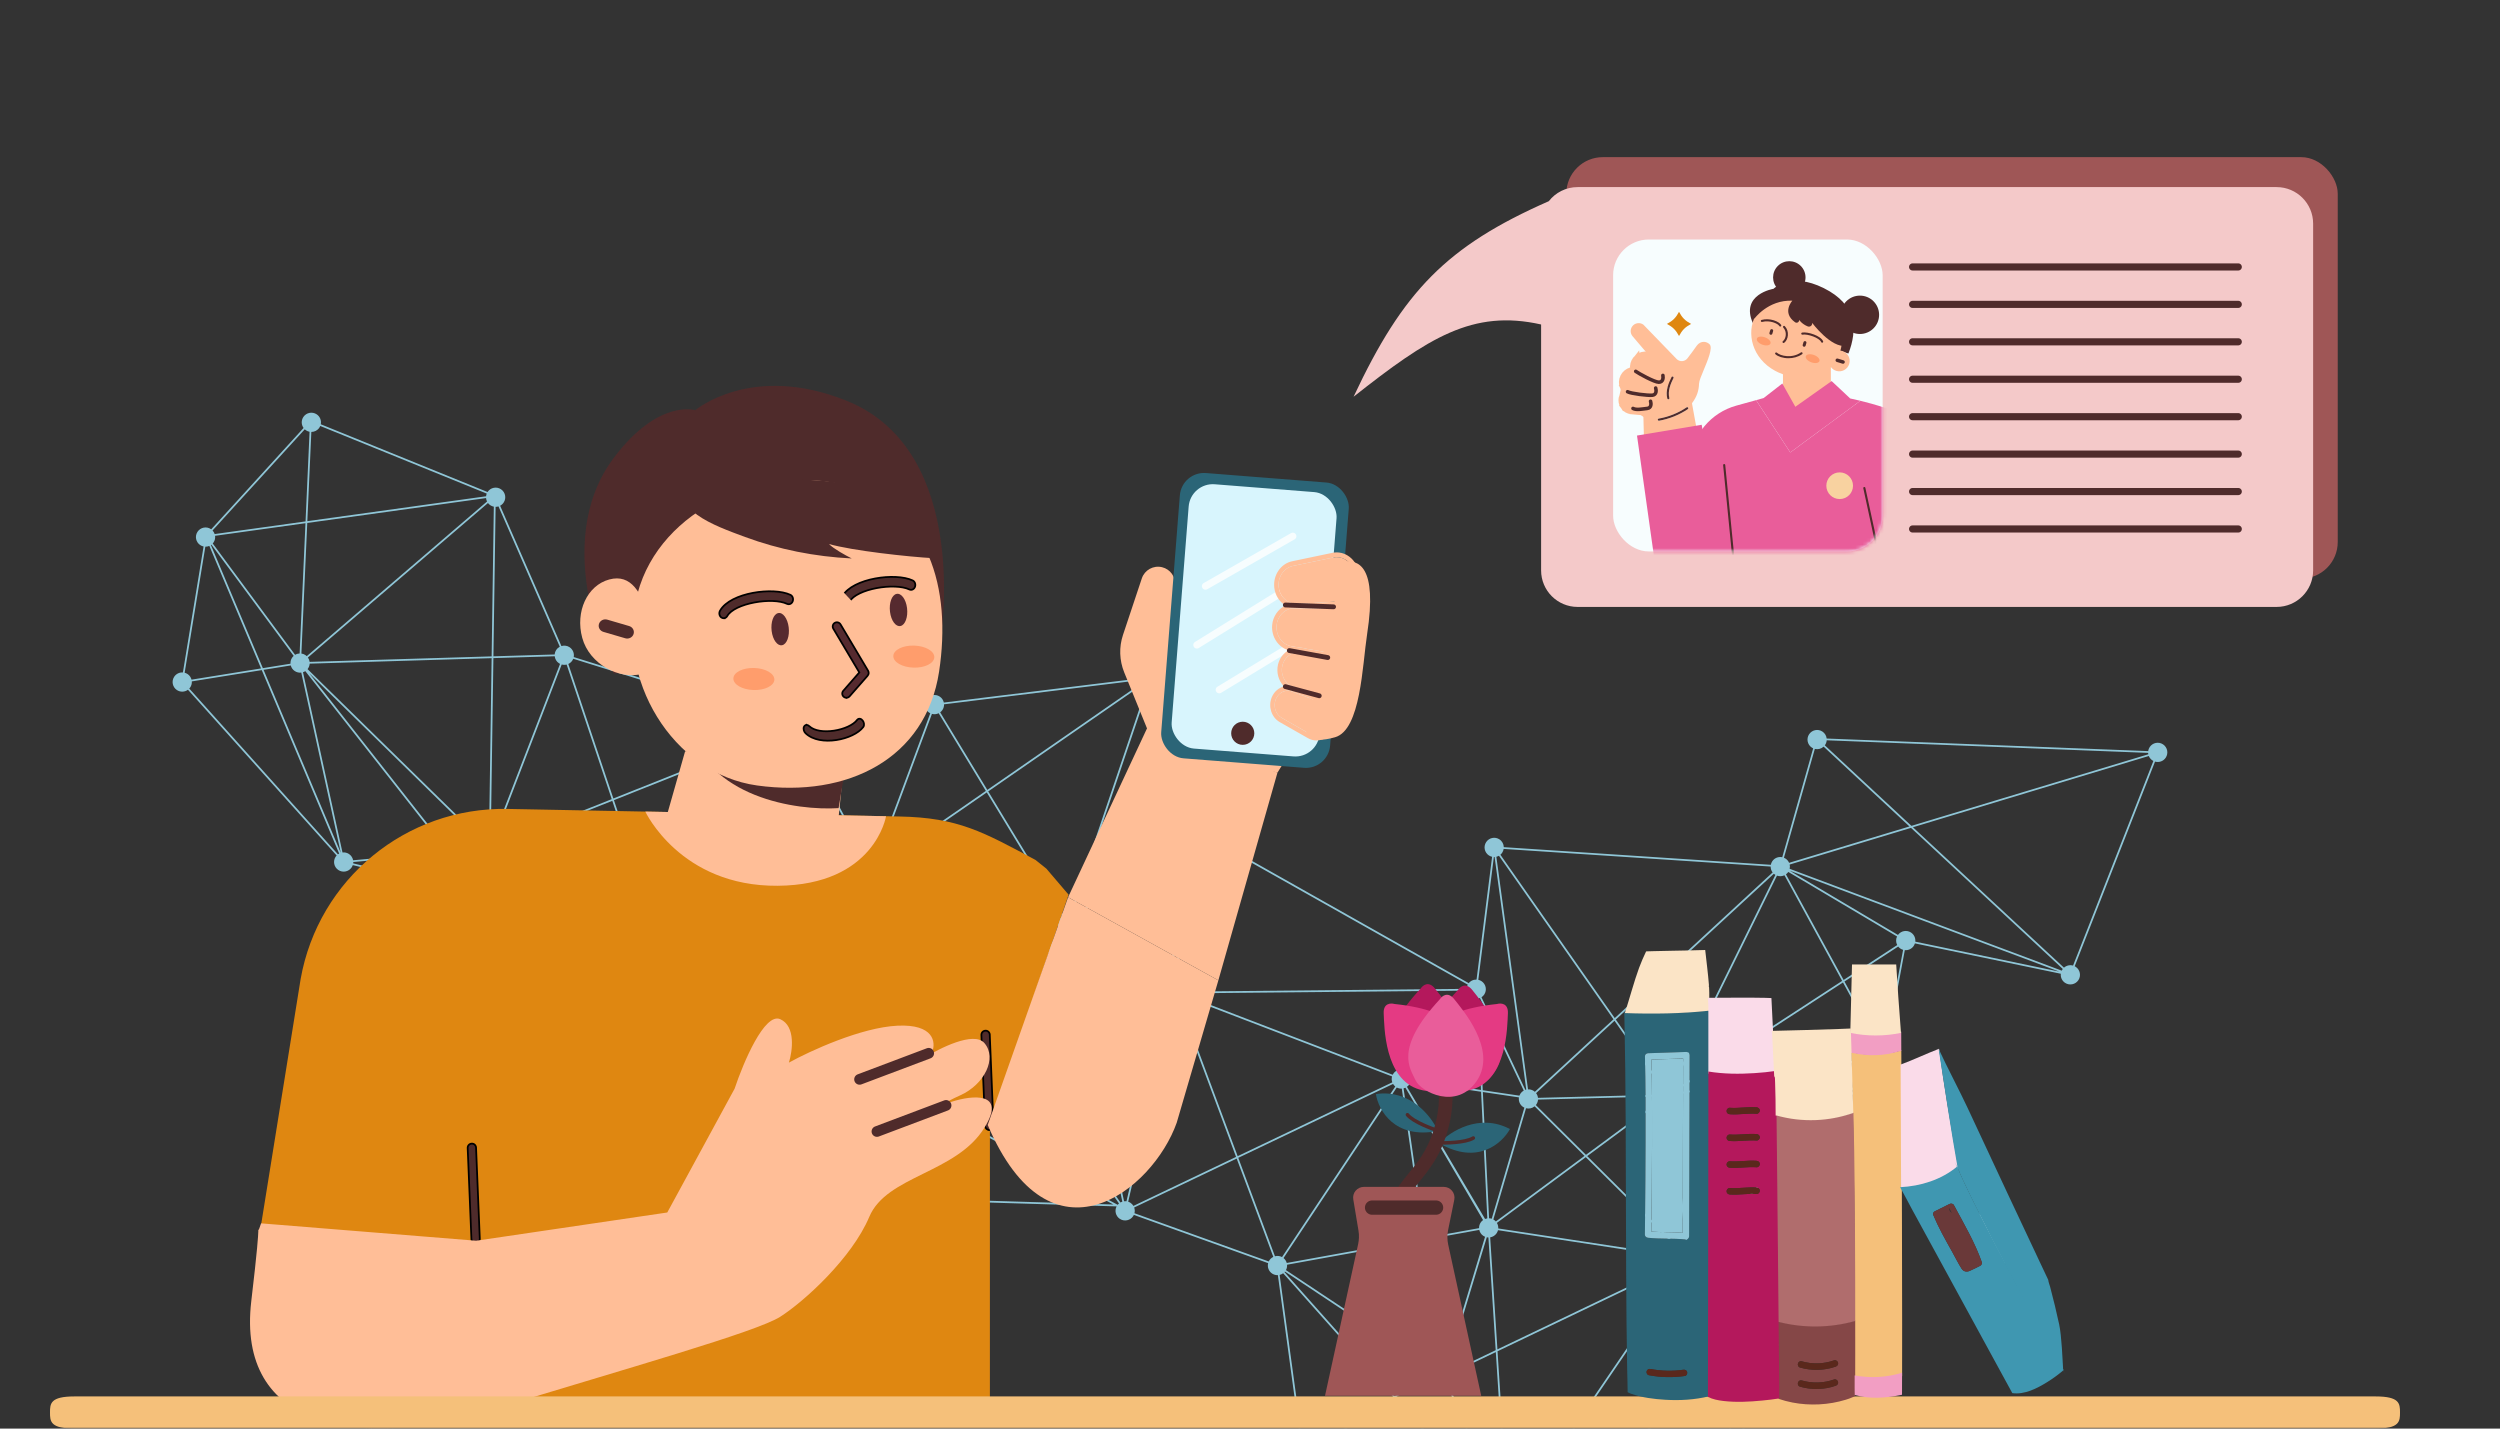 <svg width="700" height="400" viewBox="0 0 700 400" fill="none" xmlns="http://www.w3.org/2000/svg">
<rect x="0" y="0" width="700" height="400" fill="#333333" stroke="none"/>
<mask id="mask0_574_9219" style="mask-type:alpha" maskUnits="userSpaceOnUse" x="0" y="0" width="700" height="400">
<rect width="700" height="400" transform="matrix(-1 0 0 1 700 0)" fill="white"/>
</mask>
<g mask="url(#mask0_574_9219)">
<path d="M49.534 193.215C50.505 193.861 51.742 193.79 52.628 193.131L94.256 239.537C94.159 239.641 94.068 239.754 93.986 239.875C93.164 241.115 93.502 242.785 94.74 243.608C95.978 244.431 97.649 244.093 98.473 242.854C98.604 242.656 98.703 242.447 98.777 242.232L132.455 250.305C132.313 251.302 132.734 252.337 133.629 252.93C134.867 253.754 136.539 253.415 137.362 252.177C137.725 251.628 137.861 250.996 137.795 250.389L175.053 242.716C175.23 243.293 175.598 243.815 176.14 244.176C176.728 244.566 177.411 244.691 178.055 244.589L200.445 331.654C199.917 331.841 199.443 332.195 199.108 332.696C198.285 333.934 198.623 335.606 199.862 336.429C201.1 337.253 202.771 336.914 203.595 335.676C203.833 335.314 203.971 334.917 204.02 334.516L312.652 337.79C312.021 338.996 312.392 340.509 313.55 341.279C314.788 342.102 316.46 341.764 317.283 340.525C317.358 340.412 317.42 340.296 317.475 340.176L355.082 353.682C354.804 354.763 355.217 355.946 356.198 356.597C356.692 356.925 357.254 357.065 357.805 357.041L364.641 407.119L363.996 406.9L364.709 407.602L364.75 407.904L364.911 407.8L425.943 467.926C425.888 467.995 425.834 468.066 425.783 468.141C424.96 469.379 425.299 471.051 426.537 471.874C427.775 472.697 429.447 472.359 430.27 471.12C431.093 469.882 430.754 468.211 429.516 467.387C429.056 467.081 428.534 466.937 428.019 466.94L424.355 428.607C424.4 428.551 424.444 428.493 424.486 428.43C424.692 428.122 424.823 427.785 424.889 427.441L489.94 433.63C489.939 434.505 490.36 435.36 491.143 435.88C492.381 436.704 494.052 436.365 494.876 435.127C495.699 433.889 495.36 432.217 494.122 431.394C493.633 431.068 493.073 430.927 492.528 430.95L486.585 386.028C487.234 385.88 487.833 385.495 488.231 384.894C488.766 384.089 488.807 383.103 488.436 382.286L516.421 366.22C516.608 366.487 516.845 366.725 517.132 366.915C518.371 367.738 520.042 367.399 520.865 366.161C521.689 364.923 521.35 363.252 520.112 362.428C519.359 361.93 518.449 361.86 517.664 362.157L501.905 330.038C502.231 329.841 502.52 329.572 502.746 329.232C503.484 328.12 503.286 326.662 502.342 325.778L526.031 297.854C527.268 298.654 528.92 298.313 529.737 297.083C530.56 295.845 530.221 294.173 528.983 293.35C528.767 293.207 528.538 293.1 528.301 293.026L533.35 266.042C534.304 266.13 535.275 265.705 535.841 264.85C535.989 264.628 536.097 264.391 536.17 264.149L577.03 272.65C576.922 273.621 577.344 274.618 578.215 275.195C579.453 276.018 581.124 275.679 581.948 274.441C582.771 273.203 582.432 271.532 581.194 270.708C581.103 270.648 581.01 270.597 580.915 270.548L603.413 213.251C604.513 213.57 605.739 213.157 606.405 212.154C607.228 210.916 606.889 209.244 605.651 208.421C604.413 207.598 602.742 207.936 601.918 209.175C601.683 209.528 601.546 209.918 601.495 210.312L511.468 206.789C511.384 206.023 510.974 205.299 510.282 204.84C509.044 204.016 507.373 204.355 506.549 205.593C505.726 206.832 506.065 208.503 507.303 209.326C507.426 209.407 507.555 209.474 507.686 209.535L499.03 240.019C497.983 239.799 496.858 240.216 496.231 241.162C496.027 241.469 495.895 241.804 495.829 242.145L421.061 237.203C421.038 236.357 420.618 235.535 419.861 235.03C418.622 234.207 416.951 234.546 416.127 235.784C415.304 237.022 415.643 238.693 416.881 239.517C417.165 239.706 417.474 239.83 417.786 239.9L413.433 274.284C412.532 274.253 411.635 274.675 411.1 275.484L411.222 275.268L334.465 231.976C334.995 230.795 334.612 229.373 333.5 228.634C332.926 228.253 332.26 228.125 331.628 228.215L323.059 192.379C323.604 192.194 324.095 191.838 324.437 191.32C325.259 190.08 324.921 188.411 323.683 187.587C322.445 186.764 320.773 187.103 319.95 188.341C319.629 188.823 319.486 189.373 319.505 189.912L264.273 196.715C264.129 196.054 263.742 195.449 263.134 195.045C261.896 194.222 260.225 194.561 259.401 195.799C259.059 196.315 258.919 196.905 258.963 197.478L225.339 203.005C225.178 202.386 224.799 201.823 224.226 201.441C222.988 200.618 221.316 200.957 220.493 202.195C220.405 202.326 220.335 202.463 220.273 202.601L160.643 183.976C160.842 182.941 160.419 181.844 159.488 181.225C158.786 180.76 157.946 180.666 157.199 180.898L140.036 141.608C140.421 141.405 140.763 141.104 141.023 140.716C141.846 139.478 141.507 137.807 140.269 136.983C139.029 136.161 137.36 136.499 136.536 137.737C136.531 137.747 136.526 137.757 136.519 137.764L105.967 125.354L89.817 118.793C90.03 117.749 89.613 116.633 88.67 116.007C87.432 115.183 85.761 115.522 84.937 116.76C84.298 117.724 84.361 118.945 85.001 119.829L59.136 148.207C59.105 148.185 59.076 148.161 59.042 148.138C57.804 147.315 56.133 147.654 55.309 148.892C54.486 150.13 54.825 151.802 56.063 152.625C56.357 152.82 56.675 152.949 57.001 153.015L51.212 188.287C50.277 188.222 49.335 188.645 48.78 189.482C47.957 190.721 48.296 192.392 49.534 193.215ZM87.174 120.942C88.048 120.943 88.904 120.523 89.424 119.74C89.524 119.588 89.605 119.431 89.672 119.271L107.984 126.709L136.288 138.205C136.188 138.448 136.127 138.7 136.102 138.955L86.054 145.924L87.175 120.944L87.174 120.942ZM262.825 199.708L276.037 221.456L246.474 241.905C246.312 241.712 246.121 241.535 245.901 241.389C245.797 241.319 245.688 241.263 245.577 241.209L260.945 199.889C261.577 200.06 262.246 199.992 262.825 199.708ZM320.134 191.559C320.296 191.752 320.486 191.929 320.707 192.075C320.837 192.16 320.967 192.229 321.103 192.289L299.565 256.058C298.957 255.914 298.319 255.987 297.765 256.257L276.705 221.595L320.132 191.557L320.134 191.559ZM481.401 386.238L473.911 355.337L484.722 381.03C484.341 381.233 484.005 381.532 483.746 381.916C483.17 382.784 483.166 383.861 483.637 384.712L481.401 386.238ZM490.39 432.149C490.186 432.46 490.053 432.795 489.987 433.139L424.937 426.946C424.937 426.488 424.821 426.035 424.597 425.633L481.085 387.057L491.759 431.097C491.218 431.282 490.73 431.638 490.388 432.151L490.39 432.149ZM203.579 332.667C203.406 332.415 203.188 332.191 202.929 332.003L225.488 293.677C226.676 294.238 228.128 293.859 228.877 292.73L252.59 305.472L203.579 332.667ZM59.057 152.619C59.104 152.587 59.153 152.552 59.197 152.516L82.232 183.649C82.064 183.799 81.913 183.969 81.782 184.164C81.44 184.676 81.302 185.264 81.341 185.835L73.599 187.083L59.057 152.619ZM126.704 227.784L135.038 235.942C134.983 236.007 134.932 236.077 134.883 236.15C134.579 236.609 134.435 237.126 134.434 237.636L125.801 238.422L86.581 188.503L126.704 227.784ZM135.384 235.587L106.243 207.058L86.114 187.352C86.168 187.286 86.22 187.217 86.269 187.143C86.541 186.734 86.683 186.279 86.711 185.82L137.655 184.283L136.917 234.954C136.359 234.999 135.821 235.214 135.385 235.584L135.384 235.587ZM81.421 186.326C81.58 186.948 81.959 187.515 82.536 187.897C83.093 188.268 83.739 188.402 84.356 188.325L95.412 238.782L73.798 187.554L81.422 186.324L81.421 186.326ZM97.721 239.123C97.163 238.752 96.517 238.619 95.9 238.695L84.84 188.219C85.066 188.147 85.283 188.046 85.484 187.917L125.208 238.476L98.875 240.876C98.745 240.184 98.352 239.543 97.719 239.125L97.721 239.123ZM98.924 241.37L125.576 238.941L133.27 248.733C133.126 248.87 132.992 249.025 132.877 249.196C132.746 249.394 132.647 249.603 132.573 249.819L98.895 241.745C98.913 241.62 98.925 241.494 98.924 241.367L98.924 241.37ZM135.282 248.001C134.713 247.968 134.143 248.112 133.661 248.425L126.167 238.888L134.479 238.13C134.608 238.822 135.002 239.463 135.635 239.881C135.897 240.056 136.181 240.176 136.472 240.248L135.282 248.001ZM139.708 236.878L171.44 224.233L176.544 239.471C176.09 239.671 175.684 239.998 175.386 240.443C175.187 240.744 175.057 241.071 174.99 241.403L139.817 237.675C139.82 237.406 139.784 237.137 139.708 236.878ZM220.739 205.485C220.887 205.648 221.057 205.8 221.25 205.928C221.629 206.179 222.044 206.322 222.465 206.364L224.152 242.868L180.317 241.752C180.284 241.262 180.119 240.789 179.834 240.382L220.741 205.484L220.739 205.485ZM414.379 279.461L426.647 305.359C426.285 305.561 425.961 305.849 425.717 306.22C425.598 306.401 425.506 306.59 425.434 306.786L415.175 305.262L413.91 279.606C414.072 279.572 414.228 279.523 414.382 279.461L414.379 279.461ZM531.172 262.208C530.801 262.986 530.835 263.879 531.219 264.615L516.212 274.382L500.07 244.816C500.317 244.635 500.538 244.41 500.718 244.142L531.17 262.209L531.172 262.208ZM499.647 245.074L515.796 274.655L469.105 305.042C468.932 304.826 468.726 304.631 468.483 304.47C468.456 304.453 468.426 304.437 468.399 304.42L497.557 245.18C498.249 245.43 499.001 245.383 499.645 245.075L499.647 245.074ZM228.127 288.998C228.023 288.928 227.917 288.872 227.807 288.818L243.709 246.229C244.448 246.431 245.239 246.304 245.878 245.89L266.698 272.305L228.961 289.886C228.759 289.541 228.481 289.235 228.127 288.998ZM246.268 245.581C246.412 245.444 246.542 245.292 246.659 245.12C246.777 244.942 246.867 244.755 246.939 244.562L296.401 257.816C296.323 258.05 296.277 258.288 296.265 258.527L267.164 272.085L246.27 245.579L246.268 245.581ZM296.288 259.066C296.34 259.409 296.454 259.742 296.632 260.043L283.263 285.126L281.969 287.556C281.155 287.212 280.237 287.297 279.504 287.749L267.474 272.49L296.284 259.069L296.288 259.066ZM282.414 287.793C282.414 287.793 282.413 287.791 282.411 287.789L283.7 285.369L296.962 260.485C297.107 260.644 297.274 260.791 297.463 260.917C297.774 261.124 298.113 261.257 298.457 261.323L303.257 284.154L283.453 289.108C283.263 288.589 282.913 288.12 282.416 287.792L282.414 287.793ZM229.17 290.337L267.015 272.705L279.11 288.049C278.95 288.194 278.805 288.36 278.681 288.547C278.423 288.937 278.279 289.368 278.242 289.804L229.311 290.933C229.288 290.731 229.24 290.531 229.17 290.337ZM313.722 336.692L282.697 292.059C282.872 291.906 283.032 291.727 283.168 291.526C283.562 290.932 283.687 290.24 283.577 289.589L303.357 284.643L314.253 336.462C314.068 336.519 313.892 336.597 313.723 336.694L313.722 336.692ZM303.839 284.521L326.853 278.763C327.05 279.241 327.386 279.664 327.85 279.971C328.031 280.09 328.221 280.185 328.416 280.255L320.518 314.326L315.409 336.366C315.184 336.336 314.96 336.332 314.739 336.359L303.839 284.521ZM421.388 424.388L411.612 401.681L405.571 387.645C405.945 387.441 406.275 387.149 406.527 386.769C407.023 386.025 407.094 385.125 406.806 384.346L418.825 378.589L421.781 424.285C421.646 424.31 421.515 424.344 421.386 424.385L421.388 424.388ZM393.512 304.563L415.256 341.619C415 341.804 414.767 342.034 414.584 342.314C414.265 342.795 414.122 343.341 414.138 343.88L398.999 346.62L393 304.742C393.177 304.7 393.35 304.639 393.515 304.563L393.512 304.563ZM414.196 344.373C414.34 345.034 414.727 345.643 415.337 346.047C415.491 346.149 415.649 346.233 415.814 346.299L404.824 382.642C404.602 382.597 404.376 382.582 404.153 382.593L399.07 347.111L414.198 344.372L414.196 344.373ZM406.593 383.898C406.393 383.565 406.12 383.267 405.774 383.036C405.622 382.936 405.462 382.851 405.3 382.785L409.231 369.806L416.306 346.446C416.454 346.476 416.603 346.49 416.752 346.495L418.793 378.056L406.592 383.901L406.593 383.898ZM417.247 346.461C417.965 346.346 418.636 345.947 419.07 345.294C419.246 345.028 419.365 344.744 419.438 344.454L470.258 352.226C470.237 352.599 470.293 352.969 470.422 353.318L419.277 377.82L417.249 346.459L417.247 346.461ZM470.699 350.897C470.524 351.162 470.404 351.447 470.331 351.737L419.512 343.965C419.545 343.423 419.41 342.88 419.128 342.412L444.021 324.008L470.865 350.675C470.806 350.746 470.752 350.821 470.7 350.899L470.699 350.897ZM418.833 342.012C418.682 341.845 418.511 341.691 418.317 341.561C418.258 341.52 418.196 341.488 418.136 341.454L427.293 310.312C428.128 310.525 429.023 310.326 429.689 309.772L443.664 323.655L418.833 342.012ZM426.473 309.951C426.586 310.027 426.706 310.089 426.824 310.146L417.676 341.253C417.435 341.173 417.19 341.13 416.942 341.118L415.198 305.768L425.304 307.268C425.136 308.281 425.558 309.348 426.469 309.951L426.473 309.951ZM416.446 341.143C416.231 341.173 416.017 341.228 415.814 341.31L393.948 304.306C394.202 304.122 394.43 303.893 394.614 303.615C394.792 303.348 394.912 303.06 394.984 302.764L414.698 305.691L416.445 341.141L416.446 341.143ZM331.581 279.219C331.603 279.185 331.621 279.151 331.642 279.115L366.053 292.305L389.775 301.398C389.621 301.949 389.651 302.529 389.844 303.055L346.546 323.722L330.337 280.229C330.828 280.034 331.267 279.693 331.581 279.219ZM391.094 304.499C391.539 304.739 392.024 304.839 392.502 304.815L398.505 346.711L360.287 353.631C360.141 353.105 359.835 352.621 359.385 352.256L391.094 304.499ZM360.378 354.12L398.577 347.204L403.658 382.666C403.093 382.801 402.572 383.114 402.188 383.592L360.067 355.627C360.324 355.153 360.424 354.628 360.378 354.12ZM402.794 387.526C403.506 387.998 404.36 388.086 405.115 387.843L409.519 398.075L420.931 424.589C420.836 424.644 420.741 424.704 420.651 424.77L390.836 391.244L401.801 384.24C401.309 385.41 401.698 386.797 402.794 387.526ZM423.5 424.553C423.112 424.349 422.694 424.25 422.277 424.244L419.309 378.356L470.634 353.768C470.788 354.027 470.986 354.262 471.227 354.463L423.5 424.553ZM471.214 350.324L444.422 323.71L464.987 308.505C465.138 308.673 465.309 308.826 465.504 308.957C465.992 309.282 466.549 309.423 467.092 309.401L472.348 349.763C471.937 349.857 471.547 350.045 471.214 350.324ZM464.692 308.105L444.066 323.354L430.04 309.42C430.099 309.349 430.153 309.274 430.204 309.196C430.474 308.792 430.616 308.34 430.646 307.885L464.322 307.026C464.365 307.405 464.492 307.772 464.692 308.102L464.692 308.105ZM413.413 279.663L414.672 305.186L395.056 302.274C395.096 301.529 394.829 300.788 394.29 300.239L411.997 279.301C412.441 279.558 412.931 279.676 413.411 279.665L413.413 279.663ZM411.591 279.012L393.909 299.921C393.892 299.909 393.876 299.895 393.859 299.883C392.621 299.06 390.949 299.399 390.126 300.637C390.062 300.733 390.005 300.833 389.955 300.935L336.893 280.594L331.859 278.666C331.923 278.494 331.968 278.316 331.996 278.139L410.686 277.376C410.781 277.998 411.088 278.584 411.591 279.015L411.591 279.012ZM326.705 278.288L303.736 284.031L298.969 261.365C299.791 261.357 300.593 260.971 301.113 260.267L326.849 276.699C326.637 277.212 326.595 277.763 326.705 278.284L326.705 278.288ZM242.922 245.873C243.026 245.943 243.132 245.999 243.242 246.052L227.34 288.642C227.149 288.59 226.954 288.559 226.761 288.552L224.674 243.376L241.729 243.809C241.785 244.617 242.199 245.39 242.926 245.873L242.922 245.873ZM179.875 243.418C180.118 243.054 180.255 242.651 180.303 242.244L224.174 243.359L226.263 288.573C225.776 288.641 225.309 288.84 224.921 289.161L179.698 243.654C179.761 243.58 179.821 243.501 179.875 243.418ZM229.113 292.288C229.231 292.009 229.3 291.718 229.319 291.425L278.24 290.297C278.268 290.578 278.342 290.854 278.456 291.117L253.106 305.183L229.111 292.29L229.113 292.288ZM278.699 291.55C278.889 291.83 279.135 292.077 279.433 292.278C280.323 292.868 281.433 292.859 282.294 292.35L313.313 336.975C313.183 337.084 313.062 337.206 312.952 337.343L253.629 305.466L278.7 291.556L278.699 291.55ZM316.536 336.788C316.331 336.652 316.115 336.552 315.894 336.479L328.897 280.382C329.219 280.435 329.547 280.431 329.861 280.368L346.098 323.936L317.358 337.654C317.158 337.317 316.884 337.021 316.536 336.788ZM346.721 324.189L390.057 303.504C390.217 303.771 390.422 304.016 390.679 304.222L358.97 351.979C358.346 351.643 357.64 351.579 356.991 351.754L346.719 324.19L346.721 324.189ZM359.791 356.039L401.583 383.786L390.5 390.863L359.66 356.185C359.706 356.138 359.748 356.09 359.791 356.039ZM420.281 425.099C420.18 425.206 420.086 425.32 420.002 425.446C419.917 425.572 419.849 425.705 419.788 425.839L365.519 407.411L390.411 391.511L420.279 425.097L420.281 425.099ZM424.32 425.217C424.226 425.104 424.12 424.996 424.006 424.897L423.989 424.718L471.639 354.74C472.17 355.035 472.764 355.129 473.332 355.047L480.965 386.534L424.324 425.218L424.32 425.217ZM516.178 365.786L488.193 381.853C488.006 381.586 487.769 381.348 487.482 381.158C487.298 381.035 487.104 380.943 486.904 380.87L492.834 357.991L515.971 364.211C515.878 364.746 515.953 365.295 516.177 365.784L516.178 365.786ZM486.423 380.746C486.005 380.678 485.578 380.71 485.181 380.836L474.21 354.763C474.59 354.56 474.927 354.261 475.186 353.876C475.304 353.699 475.395 353.512 475.465 353.322L492.355 357.862L486.423 380.746ZM475.594 352.844C475.719 352.119 475.542 351.372 475.1 350.781L498.592 329.636C498.718 329.764 498.861 329.882 499.016 329.986C499.176 330.093 499.345 330.178 499.516 330.245L492.482 357.385L475.596 352.846L475.594 352.844ZM498.276 329.25L477.951 347.546L498.02 326.705C497.668 327.549 497.775 328.509 498.276 329.25ZM474.623 350.286C474.562 350.238 474.499 350.191 474.434 350.145C473.945 349.82 473.388 349.679 472.845 349.701L467.589 309.339C468.241 309.192 468.841 308.805 469.24 308.204C469.592 307.675 469.73 307.066 469.676 306.478L524.932 296.411C525.051 296.783 525.253 297.133 525.527 297.429L474.622 350.289L474.623 350.286ZM469.586 305.989C469.534 305.807 469.467 305.629 469.378 305.458L516.035 275.092L526.005 293.353C525.716 293.547 525.459 293.796 525.255 294.106C524.883 294.664 524.752 295.308 524.827 295.923L469.588 305.988L469.586 305.989ZM526.443 293.12L516.453 274.823L531.495 265.035C531.667 265.251 531.874 265.446 532.117 265.607C532.355 265.765 532.608 265.879 532.87 265.953L527.821 292.925C527.351 292.869 526.876 292.937 526.444 293.122L526.443 293.12ZM535.095 261.118C533.887 260.316 532.272 260.618 531.429 261.782L501.101 243.788L576.592 272.049L536.283 263.664C536.391 262.692 535.969 261.695 535.098 261.118L535.095 261.118ZM577.47 271.465C577.402 271.567 577.343 271.675 577.292 271.784L501.102 243.26C501.193 242.865 501.193 242.458 501.106 242.07L535.08 231.804L577.583 271.316C577.546 271.366 577.507 271.415 577.471 271.467L577.47 271.465ZM496.988 244.896C497.028 244.923 497.071 244.944 497.111 244.968L467.956 304.199C467.196 303.906 466.352 303.984 465.662 304.376L452.428 285.477L496.679 244.654C496.776 244.741 496.876 244.823 496.988 244.896ZM465.254 304.661C465.066 304.821 464.895 305.007 464.751 305.226C464.482 305.63 464.34 306.082 464.31 306.537L430.634 307.396C430.579 306.922 430.395 306.465 430.101 306.079L452.059 285.821L465.254 304.665L465.254 304.661ZM429.761 305.71C429.663 305.623 429.562 305.54 429.45 305.466C428.957 305.138 428.394 304.998 427.846 305.021L418.979 239.896C419.233 239.837 419.476 239.742 419.706 239.612L451.77 285.404L429.759 305.708L429.761 305.71ZM418.487 239.964L427.352 305.087C427.268 305.107 427.184 305.129 427.102 305.159L414.818 279.229C415.116 279.035 415.379 278.778 415.588 278.465C416.41 277.225 416.072 275.556 414.834 274.732C414.55 274.543 414.241 274.419 413.929 274.35L418.283 239.967C418.352 239.971 418.42 239.969 418.489 239.966L418.487 239.964ZM410.657 276.88L332.026 277.644C331.999 276.804 331.579 275.988 330.825 275.487C330.486 275.263 330.114 275.126 329.735 275.07L332.105 233.568C332.926 233.54 333.72 233.135 334.221 232.411L410.972 275.701C410.77 276.076 410.667 276.479 410.655 276.882L410.657 276.88ZM330.524 233.121C330.863 233.345 331.235 233.482 331.612 233.54L329.294 274.128L326.204 236.088L330.121 232.797C330.241 232.916 330.376 233.028 330.523 233.125L330.524 233.121ZM328.871 275.08C328.169 275.204 327.518 275.6 327.092 276.241C327.088 276.247 327.084 276.255 327.078 276.263L301.368 259.846C301.797 258.96 301.699 257.927 301.155 257.142L325.736 236.477L328.87 275.078L328.871 275.08ZM300.837 256.761C300.717 256.642 300.581 256.53 300.434 256.433C300.306 256.35 300.174 256.278 300.039 256.219L321.576 192.449C321.772 192.494 321.969 192.52 322.168 192.523L325.688 235.871L300.837 256.761ZM297.343 256.516C297.098 256.696 296.881 256.918 296.701 257.187C296.665 257.243 296.633 257.301 296.6 257.358L247.064 244.086C247.168 243.476 247.057 242.85 246.757 242.313L276.298 221.88L297.343 256.516ZM242.91 241.396C242.625 241.586 242.37 241.838 242.168 242.143C241.925 242.507 241.788 242.91 241.74 243.317L224.651 242.883L222.963 206.368C223.224 206.346 223.479 206.286 223.722 206.191L242.909 241.399L242.91 241.396ZM220.44 205.084L179.508 240.003C179.391 239.888 179.262 239.781 179.121 239.688C178.475 239.26 177.715 239.149 177.017 239.314L171.903 224.049L220.276 204.771C220.325 204.88 220.379 204.984 220.442 205.086L220.44 205.084ZM171.281 223.759L139.524 236.415C139.319 236.015 139.016 235.66 138.615 235.395C138.519 235.331 138.421 235.278 138.321 235.227L153.464 195.952L157.277 186.059C157.733 186.186 158.21 186.186 158.656 186.074L171.28 223.757L171.281 223.759ZM156.509 185.712C156.606 185.777 156.709 185.832 156.814 185.883L137.859 235.047C137.711 235.005 137.564 234.977 137.413 234.961L138.152 184.269L155.321 183.751C155.403 184.522 155.813 185.252 156.509 185.712ZM137.662 183.786L86.695 185.325C86.64 184.887 86.478 184.465 86.218 184.098L136.632 140.847C136.81 141.084 137.028 141.295 137.288 141.468C137.595 141.672 137.931 141.804 138.271 141.87L137.659 183.785L137.662 183.786ZM136.099 139.457C136.129 139.791 136.22 140.119 136.37 140.421L85.897 183.722C85.782 183.609 85.654 183.504 85.514 183.414C85.164 183.182 84.783 183.046 84.393 182.991L86.033 146.431L136.1 139.459L136.099 139.457ZM83.896 182.966C83.45 182.987 83.016 183.118 82.63 183.351L59.562 152.175C59.647 152.079 59.727 151.981 59.799 151.872C60.176 151.305 60.308 150.648 60.222 150.023L85.53 146.498L83.896 182.966ZM58.616 152.856L73.091 187.163L53.629 190.3C53.469 189.677 53.09 189.111 52.513 188.729C52.258 188.559 51.984 188.441 51.702 188.368L57.496 153.072C57.88 153.079 58.261 153.007 58.616 152.856ZM52.997 192.8C53.094 192.695 53.185 192.583 53.267 192.462C53.609 191.949 53.747 191.361 53.708 190.79L73.29 187.634L94.957 238.991C94.843 239.053 94.73 239.126 94.625 239.206L52.997 192.8ZM137.696 249.901C137.519 249.323 137.15 248.802 136.609 248.44C136.347 248.265 136.063 248.146 135.772 248.073L136.963 240.321C137.888 240.377 138.818 239.953 139.367 239.126C139.566 238.825 139.695 238.498 139.763 238.165L174.936 241.894C174.934 242.004 174.939 242.115 174.95 242.226L137.692 249.9L137.696 249.901ZM178.536 244.461C178.826 244.359 179.099 244.207 179.343 244.006L224.566 289.513C224.503 289.587 224.443 289.666 224.389 289.749C223.585 290.958 223.891 292.58 225.06 293.421L202.501 331.747C201.998 331.51 201.452 331.441 200.928 331.525L178.538 244.46L178.536 244.461ZM204.039 334.014C204.02 333.7 203.944 333.388 203.817 333.098L253.108 305.749L311.751 337.262L204.037 334.015L204.039 334.014ZM317.648 339.703C317.787 339.168 317.753 338.609 317.568 338.102L346.268 324.403L356.524 351.926C356.102 352.131 355.726 352.443 355.448 352.861C355.373 352.975 355.312 353.091 355.256 353.211L317.649 339.705L317.648 339.703ZM358.301 356.97C358.653 356.887 358.989 356.734 359.286 356.517L390.072 391.136L365.138 407.062L358.299 356.971L358.301 356.97ZM427.524 466.983C427.077 467.068 426.65 467.267 426.293 467.569L365.895 408.065L419.628 426.308C419.374 427.376 419.789 428.536 420.755 429.179C421.748 429.838 423.012 429.75 423.902 429.057L427.528 466.983L427.524 466.983ZM491.773 429.036L481.524 386.753L483.914 385.122C484.078 385.32 484.273 385.499 484.498 385.647C484.987 385.973 485.547 386.114 486.094 386.093L491.774 429.038L491.773 429.036ZM517.218 362.373C516.892 362.571 516.601 362.841 516.377 363.18C516.259 363.357 516.171 363.543 516.098 363.734L492.956 357.511L499.988 330.382C500.484 330.479 500.992 330.429 501.459 330.254L517.218 362.373ZM501.949 325.471C501.148 324.961 500.176 324.925 499.369 325.299L522.261 301.528L501.951 325.47L501.949 325.471ZM580.455 270.364C579.569 270.108 578.606 270.327 577.913 270.945L535.623 231.633L601.664 211.677C601.861 212.161 602.201 212.594 602.668 212.907C602.759 212.968 602.854 213.02 602.947 213.067L580.453 270.365L580.455 270.364ZM601.475 210.808C601.482 210.94 601.496 211.072 601.523 211.202L535.205 231.24L510.948 208.689C510.978 208.65 511.008 208.611 511.036 208.569C511.301 208.172 511.443 207.729 511.477 207.283L601.475 210.808ZM508.153 209.696C509.021 209.908 509.947 209.675 510.613 209.06L534.651 231.407L500.946 241.59C500.747 241.123 500.415 240.706 499.961 240.405C499.814 240.307 499.661 240.227 499.503 240.161L508.153 209.696ZM495.78 242.637C495.778 243.228 495.97 243.81 496.336 244.285L452.134 285.061L420.108 239.324C420.297 239.164 420.467 238.978 420.611 238.759C420.831 238.427 420.966 238.065 421.026 237.695L495.779 242.635L495.78 242.637ZM329.766 229.386C329.138 230.332 329.188 231.529 329.798 232.41L326.152 235.476L322.705 193.03L331.144 228.329C330.599 228.514 330.108 228.87 329.765 229.389L329.766 229.386ZM319.567 190.403C319.624 190.663 319.719 190.915 319.851 191.147L276.447 221.169L263.249 199.448C263.493 199.267 263.713 199.044 263.89 198.777C264.211 198.295 264.354 197.745 264.335 197.206L319.567 190.403ZM259.042 197.969C259.202 198.588 259.582 199.151 260.155 199.532C260.259 199.602 260.368 199.659 260.478 199.712L245.111 241.032C244.519 240.873 243.898 240.922 243.345 241.158L224.164 205.964C224.479 205.768 224.761 205.503 224.978 205.172C225.321 204.656 225.46 204.067 225.417 203.493L259.041 197.967L259.042 197.969ZM220.115 203.072C220.02 203.479 220.023 203.899 220.117 204.297L171.744 223.575L159.128 185.911C159.566 185.71 159.958 185.39 160.244 184.956C160.351 184.793 160.437 184.627 160.506 184.451L220.119 203.07L220.115 203.072ZM156.739 181.086C156.353 181.29 156.011 181.59 155.752 181.978C155.489 182.374 155.346 182.811 155.312 183.253L138.158 183.77L138.77 141.915C139.043 141.915 139.316 141.875 139.574 141.794L156.739 181.086ZM85.331 120.205C85.441 120.31 85.56 120.406 85.691 120.493C85.999 120.699 86.334 120.832 86.678 120.898L85.553 145.993L60.109 149.537C59.989 149.169 59.787 148.825 59.511 148.535L85.333 120.207L85.331 120.205Z" fill="#8FC6D7"/>
<rect x="438.566" y="44" width="216" height="118" rx="10.227" fill="#9F5656"/>
<path fill-rule="evenodd" clip-rule="evenodd" d="M431.509 90.855C412.304 86.538 399.921 94.597 379.005 111.083C392.886 81.51 405.034 68.931 433.663 56.334C435.535 53.932 438.455 52.387 441.736 52.387H637.449C643.097 52.387 647.676 56.965 647.676 62.614V159.712C647.676 165.36 643.097 169.939 637.449 169.939H441.736C436.087 169.939 431.509 165.36 431.509 159.712V90.855Z" fill="#F4C9C9"/>
<rect x="451.675" y="67.061" width="75.466" height="87.344" rx="10" fill="#F7FDFE"/>
<mask id="mask1_574_9219" style="mask-type:alpha" maskUnits="userSpaceOnUse" x="451" y="67" width="77" height="88">
<rect x="451.675" y="67.061" width="75.466" height="87.344" rx="10" fill="#F7FDFE"/>
</mask>
<g mask="url(#mask1_574_9219)">
<path d="M461.3 111.421C462.071 111.63 462.54 112.405 462.367 113.186V113.186C462.207 113.905 461.528 114.402 460.806 114.354L461.3 111.421ZM461.3 111.421C461.211 111.397 461.147 111.334 461.112 111.256L461.3 111.421ZM456.837 114.992C455.977 114.913 455.197 114.461 454.701 113.754L455.52 113.18L454.702 113.755C454.205 113.048 454.044 112.162 454.262 111.326L456.837 114.992ZM456.837 114.992L460.714 115.35L460.727 115.351L460.74 115.352C461.948 115.432 463.075 114.61 463.343 113.404L463.367 113.296V113.282C463.563 112.139 462.945 111.024 461.899 110.573L461.838 110.437L461.414 110.303L458.178 109.277L457.923 109.196L457.829 109.217C457.112 109.034 456.362 109.126 455.704 109.482L455.704 109.482L455.703 109.483C454.984 109.874 454.469 110.532 454.262 111.325L456.837 114.992Z" fill="#FFBE97" stroke="#FFBE97" stroke-width="2"/>
<path d="M464.378 110.137C464.981 108.836 464.51 107.305 463.31 106.561L463.27 106.497L463.06 106.374L459.759 104.431L459.758 104.43C459.7 104.396 459.638 104.354 459.569 104.302L459.331 104.122L459.186 104.112C458.422 103.712 457.545 103.622 456.709 103.863L456.709 103.863L456.708 103.864C455.812 104.123 455.079 104.729 454.658 105.562C454.212 106.438 454.176 107.461 454.556 108.366L455.478 107.979L454.555 108.365C454.934 109.272 455.691 109.963 456.627 110.26L456.627 110.26L461.009 111.651L461.019 111.654L461.028 111.656C462.359 112.05 463.794 111.396 464.378 110.137ZM464.378 110.137L463.47 109.717M464.378 110.137C464.378 110.137 464.378 110.137 464.378 110.137L463.47 109.717M463.47 109.717C463.095 110.528 462.165 110.949 461.312 110.697L463.123 106.455M463.47 109.717C463.879 108.835 463.524 107.791 462.661 107.342M462.661 107.342L462.796 107.082L463.123 106.455M462.661 107.342C462.614 107.317 462.579 107.278 462.553 107.235L463.123 106.455M462.661 107.342L462.796 107.082L463.123 106.455C463.123 106.455 463.123 106.455 463.123 106.455" fill="#FFBE97" stroke="#FFBE97" stroke-width="2"/>
<path d="M458.553 105.293C457.974 104.792 457.581 104.105 457.448 103.338C457.28 102.37 457.545 101.381 458.173 100.627L458.553 105.293ZM458.553 105.293V105.357L459.046 105.647L463.009 107.979L463.017 107.984L463.025 107.989C464.237 108.671 465.782 108.351 466.63 107.254C467.545 106.071 467.378 104.385 466.251 103.405L463.049 100.348C463.049 100.348 463.049 100.348 463.049 100.348C462.423 99.751 461.608 99.424 460.746 99.424C460.687 99.424 460.62 99.425 460.548 99.43C459.617 99.483 458.769 99.911 458.173 100.627L458.553 105.293Z" fill="#FFBE97" stroke="#FFBE97" stroke-width="2"/>
<path d="M477.116 95.716C476.362 95.683 475.595 96.087 475.104 96.778C474.451 97.695 473.241 99.381 472.469 100.353C472.108 100.808 471.568 101.086 470.987 101.114C470.41 101.148 469.84 100.919 469.434 100.5L460.149 90.906C459.695 90.563 459.094 90.408 458.487 90.501C457.881 90.594 457.353 90.921 457 91.422C456.417 92.249 456.464 93.368 457.115 94.143L462.311 100.249C462.328 100.269 462.337 100.293 462.348 100.316C462.495 100.413 462.638 100.518 462.769 100.643L465.977 103.707C466.946 104.531 467.097 105.984 466.308 107.003C465.84 107.609 465.122 107.936 464.394 107.936C464.255 107.936 464.116 107.919 463.978 107.895C464.288 108.526 464.327 109.281 464.01 109.967C463.679 110.681 463.024 111.161 462.29 111.31C462.838 111.797 463.115 112.551 462.946 113.315C462.734 114.269 461.872 114.949 460.907 114.949C460.858 114.949 460.809 114.948 460.759 114.944L457.451 114.639C457.506 114.687 457.56 114.732 457.615 114.781C458.265 115.356 458.938 115.951 459.862 116.503L460.058 116.67C460.119 116.724 460.156 116.802 460.158 116.884L460.281 121.834L475.258 121.204L473.772 113.036C473.758 112.955 473.777 112.872 473.825 112.807C475.085 111.104 475.672 109.452 475.729 107.453C475.751 106.656 476.367 105.191 477.078 103.494C478.157 100.923 479.635 97.402 478.709 96.43C478.298 95.999 477.733 95.746 477.117 95.716H477.116ZM468.042 105.594C468.116 105.447 468.295 105.39 468.439 105.463C468.585 105.537 468.644 105.715 468.57 105.861C467.774 107.431 466.923 109.485 467.414 111.443C467.453 111.602 467.357 111.762 467.198 111.802C467.174 111.808 467.15 111.811 467.127 111.811C466.994 111.811 466.874 111.721 466.839 111.586C466.302 109.439 467.2 107.256 468.042 105.594ZM472.586 114.552C470.176 116.179 467.389 117.3 464.525 117.794C464.508 117.797 464.491 117.798 464.475 117.798C464.334 117.798 464.208 117.697 464.183 117.553C464.156 117.391 464.264 117.239 464.425 117.211C467.206 116.731 469.914 115.642 472.256 114.061C472.389 113.969 472.574 114.005 472.666 114.141C472.758 114.276 472.722 114.461 472.586 114.551V114.552Z" fill="#FFBE97"/>
<path d="M472.255 114.064C469.914 115.645 467.206 116.734 464.425 117.214C464.263 117.242 464.156 117.394 464.183 117.556C464.208 117.7 464.333 117.801 464.474 117.801C464.491 117.801 464.509 117.8 464.525 117.797C467.388 117.303 470.176 116.181 472.586 114.555C472.722 114.463 472.757 114.28 472.665 114.145C472.574 114.009 472.388 113.972 472.255 114.065V114.064Z" fill="#4F2B2B"/>
<path d="M467.127 111.809C467.151 111.809 467.175 111.806 467.198 111.8C467.357 111.761 467.453 111.6 467.414 111.441C466.923 109.483 467.774 107.429 468.57 105.859C468.644 105.714 468.585 105.535 468.44 105.461C468.295 105.388 468.116 105.445 468.042 105.592C467.2 107.254 466.302 109.437 466.839 111.584C466.874 111.719 466.994 111.809 467.127 111.809Z" fill="#4F2B2B"/>
<path d="M465.61 105.116C465.736 105.75 465.686 107.018 464.468 107.018C463.251 107.018 458.888 104.609 458 103.975" stroke="#4F2B2B" stroke-linecap="round"/>
<path d="M463.592 108.652C463.784 109.27 463.866 110.536 462.655 110.663C461.444 110.79 456.665 110.221 455.716 109.683" stroke="#4F2B2B" stroke-linecap="round"/>
<path d="M462.155 112.351C462.347 112.968 462.429 114.235 461.218 114.362C460.007 114.489 458.187 114.9 457.238 114.362" stroke="#4F2B2B" stroke-linecap="round"/>
<path d="M491.7 112.043L493.805 111.461L518.064 111.572C518.064 111.572 519.2 111.802 520.903 112.218L501.278 126.678L491.7 112.043V112.043Z" fill="#E95D9A"/>
<path d="M473.202 129.116C473.868 121.738 479.037 115.547 486.176 113.573L491.701 112.045L501.279 126.681L520.903 112.22C524.618 113.128 531.034 114.921 534.274 117.149C539.001 120.398 547.567 156.078 547.567 156.078H470.174L473.202 129.116Z" fill="#E95D9A"/>
<path d="M520.777 93.518C523.744 93.518 526.149 91.113 526.149 88.146C526.149 85.179 523.744 82.773 520.777 82.773C517.81 82.773 515.404 85.179 515.404 88.146C515.404 91.113 517.81 93.518 520.777 93.518Z" fill="#4F2B2B"/>
<path d="M504.217 80.887C505.991 79.114 505.991 76.238 504.217 74.464C502.443 72.691 499.568 72.691 497.794 74.464C496.021 76.238 496.021 79.114 497.794 80.887C499.568 82.661 502.443 82.661 504.217 80.887Z" fill="#4F2B2B"/>
<path d="M512.636 99.832H499.232V113.951H512.636V99.832Z" fill="#FFBE97"/>
<path d="M490.835 90.552C487.145 82.402 496.597 80.861 496.597 80.861C496.597 80.861 501.186 75.947 510.695 80.696C519.914 85.299 520.159 92.308 517.558 98.984L490.835 90.552Z" fill="#4F2B2B"/>
<path d="M515.849 98.279C515.673 98.225 515.494 98.191 515.317 98.171C516.723 93.169 514.902 86.961 508.544 83.757C502.16 80.54 494.478 82.928 491.627 88.159C488.775 93.389 490.724 100.389 497.001 103.81C502.285 106.69 508.951 106.115 512.629 102.741C512.987 103.249 513.509 103.647 514.15 103.843C515.688 104.312 517.313 103.447 517.782 101.911C518.251 100.374 517.386 98.748 515.849 98.279Z" fill="#FFBE97"/>
<path d="M515.907 101.834L514.295 101.343C514.036 101.263 513.889 100.989 513.969 100.729C514.048 100.469 514.323 100.323 514.582 100.402L516.194 100.894C516.454 100.974 516.6 101.248 516.521 101.508C516.441 101.767 516.167 101.914 515.907 101.834Z" fill="#4F2B2B"/>
<path d="M495.73 93.722C495.506 93.655 495.379 93.419 495.446 93.195L495.665 92.459C495.732 92.235 495.968 92.107 496.193 92.174C496.417 92.241 496.544 92.477 496.477 92.702L496.258 93.437C496.191 93.662 495.955 93.789 495.73 93.722Z" fill="#4F2B2B"/>
<path d="M505.044 97.074C504.82 97.007 504.692 96.77 504.759 96.546L504.978 95.811C505.045 95.586 505.282 95.459 505.506 95.526C505.73 95.593 505.858 95.829 505.791 96.053L505.572 96.789C505.505 97.013 505.268 97.141 505.044 97.074Z" fill="#4F2B2B"/>
<path d="M510.196 95.963C510.079 95.963 509.968 95.894 509.922 95.778C509.455 94.614 506.143 93.44 504.7 93.704C504.542 93.735 504.386 93.628 504.355 93.467C504.326 93.306 504.433 93.152 504.594 93.122C506.179 92.831 509.853 94.019 510.471 95.558C510.531 95.709 510.458 95.882 510.307 95.942C510.27 95.957 510.233 95.963 510.196 95.963Z" fill="#4F2B2B"/>
<path d="M498.472 91.44C498.37 91.44 498.271 91.387 498.215 91.293C497.795 90.565 495.472 89.583 493.408 90.144C493.246 90.189 493.087 90.094 493.045 89.937C493.002 89.779 493.095 89.617 493.253 89.574C495.546 88.95 498.154 90.006 498.727 90.996C498.809 91.138 498.761 91.319 498.62 91.4C498.573 91.427 498.522 91.44 498.472 91.44Z" fill="#4F2B2B"/>
<path d="M495.74 96.18C495.946 95.615 495.261 94.846 494.21 94.462C493.159 94.079 492.139 94.226 491.933 94.791C491.727 95.356 492.412 96.125 493.463 96.509C494.514 96.893 495.533 96.746 495.74 96.18Z" fill="#FF9D6C"/>
<path d="M509.441 101.116C509.647 100.551 508.962 99.781 507.911 99.398C506.86 99.014 505.841 99.161 505.634 99.727C505.428 100.292 506.113 101.061 507.164 101.445C508.215 101.828 509.235 101.681 509.441 101.116Z" fill="#FF9D6C"/>
<path d="M499.396 96.044C499.308 96.044 499.22 96.004 499.162 95.928C499.062 95.799 499.087 95.613 499.216 95.513C499.65 95.179 499.957 94.538 500.016 93.84C500.084 93.041 499.837 92.293 499.32 91.733C499.209 91.612 499.216 91.425 499.336 91.315C499.456 91.204 499.644 91.211 499.754 91.332C500.386 92.016 500.688 92.924 500.606 93.89C500.532 94.761 500.147 95.543 499.577 95.982C499.523 96.023 499.459 96.043 499.396 96.043V96.044Z" fill="#4F2B2B"/>
<path d="M500.771 100.307C499.245 100.307 497.857 99.845 497.132 99.203C497.01 99.095 496.998 98.908 497.107 98.785C497.215 98.662 497.402 98.652 497.524 98.76C498.544 99.663 501.755 100.431 504.258 98.68C504.391 98.587 504.576 98.619 504.67 98.753C504.764 98.887 504.731 99.071 504.597 99.165C503.429 99.982 502.051 100.307 500.771 100.307Z" fill="#4F2B2B"/>
<path d="M500.514 79.686C500.514 79.686 492.028 81.838 490.824 87.93L491.205 89.253C491.205 89.253 495.039 83.91 501.859 84.19C501.859 84.19 498.807 87.514 502.615 90.226C503.131 90.594 503.839 90.179 503.752 89.551C503.752 89.551 504.496 90.726 506.168 91.394C506.789 91.642 507.459 91.154 507.407 90.487L507.401 90.403C507.401 90.403 512.781 97.612 516.959 96.809C516.959 96.809 520.816 78.952 500.515 79.686L500.514 79.686Z" fill="#4F2B2B"/>
<path d="M470.126 87.312C471.009 88.967 471.855 89.814 473.51 90.697C471.855 91.58 471.008 92.426 470.126 94.081C469.243 92.426 468.397 91.58 466.741 90.697C468.396 89.814 469.242 88.968 470.126 87.312Z" fill="#DF8711"/>
<path d="M476.472 118.938L482.902 156.077H463.155L458.361 121.956L476.472 118.938Z" fill="#E95D9A"/>
<path d="M485.266 155.775C485.115 155.775 484.987 155.662 484.972 155.508L482.478 130.252C482.462 130.09 482.581 129.945 482.743 129.928C482.911 129.919 483.051 130.031 483.067 130.194L485.56 155.45C485.577 155.613 485.458 155.757 485.295 155.774C485.285 155.774 485.275 155.775 485.266 155.775L485.266 155.775Z" fill="#4F2B2B"/>
<path d="M526.081 155.775C525.944 155.775 525.821 155.68 525.792 155.541L521.724 136.716C521.689 136.556 521.79 136.398 521.95 136.364C522.107 136.33 522.267 136.431 522.301 136.591L526.369 155.416C526.404 155.576 526.303 155.734 526.143 155.768C526.122 155.772 526.101 155.775 526.081 155.775Z" fill="#4F2B2B"/>
<path d="M518.062 111.577L512.856 106.703L502.609 113.954L506.92 119.597L518.062 111.577Z" fill="#E95D9A"/>
<path d="M493.806 111.461L499.048 107.387L502.722 113.948L497.735 118.017L493.806 111.461Z" fill="#E95D9A"/>
<path d="M515.109 139.738C517.172 139.738 518.845 138.065 518.845 136.002C518.845 133.938 517.172 132.266 515.109 132.266C513.046 132.266 511.373 133.938 511.373 136.002C511.373 138.065 513.046 139.738 515.109 139.738Z" fill="#F8D2A0"/>
</g>
<path d="M535.526 74.744H626.714" stroke="#4F2B2B" stroke-width="2" stroke-linecap="round"/>
<path d="M535.526 85.225H626.714" stroke="#4F2B2B" stroke-width="2" stroke-linecap="round"/>
<path d="M535.526 95.707H626.714" stroke="#4F2B2B" stroke-width="2" stroke-linecap="round"/>
<path d="M535.526 106.188H626.714" stroke="#4F2B2B" stroke-width="2" stroke-linecap="round"/>
<path d="M535.526 116.67H626.714" stroke="#4F2B2B" stroke-width="2" stroke-linecap="round"/>
<path d="M535.526 127.15H626.714" stroke="#4F2B2B" stroke-width="2" stroke-linecap="round"/>
<path d="M535.526 137.633H626.714" stroke="#4F2B2B" stroke-width="2" stroke-linecap="round"/>
<path d="M535.526 148.113H626.714" stroke="#4F2B2B" stroke-width="2" stroke-linecap="round"/>
<path d="M194.666 114.865C194.666 114.865 210.394 101.482 237.06 112.215C272.36 126.42 263.286 179.633 263.286 179.633L171.851 188.597C171.851 188.597 153.344 152.724 171.915 128.124C184.408 111.577 194.666 114.865 194.666 114.865Z" fill="#4F2B2B"/>
<path d="M114.17 399.387H277.17V288.693H114.17V399.387Z" fill="#DF8711"/>
<path d="M289.94 240.786C275.354 232.986 268.382 228.933 251.846 228.619L142.147 226.499C113.734 225.95 89.143 246.157 84.176 274.138L72.81 344.79L133.022 347.831L134.635 323.359L277.013 315.226L299.209 250.517L292.981 243.219L289.94 240.786Z" fill="#DF8711"/>
<path d="M180.685 227.24L248.091 228.542C248.091 228.542 244.951 247.82 217.709 248.017C190.467 248.213 180.685 227.24 180.685 227.24Z" fill="#FFBE97"/>
<path d="M186.495 229.104H234.781L236.339 213.569L191.828 210.369L186.495 229.104Z" fill="#FFBE97"/>
<path d="M234.808 226.276L237.495 210.154L192.712 202.988C198.086 223.409 223.015 227.022 234.808 226.276Z" fill="#4F2B2B"/>
<path d="M178.53 166.082C172.143 189.907 188.3 216.652 212.008 219.937C237.371 223.451 259.253 212.411 262.951 188.023C266.478 164.773 260.183 142.158 237.064 135.967C213.945 129.771 184.923 142.256 178.536 166.088L178.53 166.082Z" fill="#FFBE97"/>
<path d="M216.823 190.3C216.876 188.596 214.349 187.134 211.179 187.036C208.009 186.938 205.397 188.241 205.344 189.945C205.292 191.65 207.819 193.111 210.988 193.209C214.158 193.307 216.77 192.004 216.823 190.3Z" fill="#FF9D6C"/>
<path d="M261.607 184.029C261.66 182.324 259.133 180.863 255.963 180.765C252.794 180.667 250.181 181.969 250.129 183.674C250.076 185.378 252.603 186.839 255.773 186.937C258.942 187.035 261.555 185.733 261.607 184.029Z" fill="#FF9D6C"/>
<path d="M203.636 172.479L203.636 172.479C203.458 172.791 203.181 173.001 202.871 173.074V173.107H202.621C202.383 173.107 202.145 173.026 201.941 172.869L201.94 172.868C201.395 172.444 201.261 171.613 201.607 171.001L201.607 171C202.351 169.691 203.675 168.628 205.287 167.804C206.901 166.977 208.824 166.379 210.797 166.009C212.77 165.639 214.801 165.496 216.634 165.584C218.463 165.671 220.113 165.99 221.313 166.558C221.939 166.852 222.202 167.648 221.97 168.316C221.735 169 221.035 169.382 220.384 169.076L220.383 169.076C219.377 168.6 217.957 168.339 216.343 168.281C214.733 168.223 212.949 168.369 211.227 168.694C209.504 169.018 207.853 169.519 206.505 170.167C205.15 170.819 204.133 171.604 203.636 172.479Z" fill="#4F2B2B" stroke="black" stroke-width="0.5"/>
<path d="M237.87 168.45L237.87 168.45C237.692 168.762 237.416 168.971 237.105 169.045V169.077H236.855C236.617 169.077 236.38 168.997 236.176 168.84L236.175 168.839C235.629 168.415 235.495 167.584 235.842 166.971L235.842 166.971C236.586 165.662 237.909 164.599 239.521 163.774C241.135 162.948 243.059 162.35 245.031 161.98C247.005 161.61 249.035 161.466 250.868 161.554C252.697 161.642 254.347 161.961 255.548 162.529C256.173 162.823 256.436 163.618 256.204 164.287C255.969 164.971 255.27 165.353 254.618 165.047L254.618 165.047C253.612 164.571 252.192 164.309 250.577 164.252C248.967 164.194 247.183 164.34 245.461 164.664C243.739 164.989 242.087 165.49 240.739 166.138C239.385 166.789 238.367 167.575 237.87 168.45Z" fill="#4F2B2B" stroke="black" stroke-width="0.5"/>
<path d="M226.596 203.322C226.365 203.101 226.082 202.973 225.807 202.989L225.79 202.948L225.558 203.042C225.356 203.123 225.201 203.287 225.107 203.501L225.107 203.502C224.982 203.789 224.982 204.129 225.061 204.44C225.14 204.754 225.305 205.064 225.545 205.295L225.546 205.295C227.605 207.276 231.01 207.693 234.173 207.213C235.762 206.972 237.31 206.503 238.626 205.876C239.938 205.25 241.038 204.46 241.713 203.565C241.899 203.32 241.952 202.991 241.919 202.68C241.886 202.364 241.762 202.035 241.554 201.762C241.348 201.49 241.081 201.305 240.797 201.254C240.503 201.202 240.213 201.302 240.017 201.559L240.016 201.56C239.47 202.285 238.544 202.938 237.393 203.465C236.247 203.99 234.896 204.379 233.524 204.586C232.15 204.793 230.764 204.816 229.544 204.614C228.322 204.412 227.289 203.989 226.596 203.322L226.596 203.322Z" fill="#4F2B2B" stroke="black" stroke-width="0.5"/>
<path d="M181.763 173.374C183.759 180.729 185.774 187.037 179.61 188.706C173.446 190.381 165.024 185.958 163.028 178.602C161.032 171.247 164.416 163.931 170.58 162.256C176.744 160.581 179.767 166.019 181.763 173.374Z" fill="#FFBE97"/>
<path d="M175.073 178.717L168.954 176.925C167.968 176.636 167.412 175.636 167.714 174.69C168.015 173.745 169.058 173.211 170.043 173.501L176.162 175.292C177.148 175.582 177.704 176.582 177.402 177.527C177.101 178.473 176.058 179.006 175.073 178.717Z" fill="#4F2B2B"/>
<path d="M220.833 175.634C221.14 178.119 220.329 180.368 219.007 180.656C217.692 180.952 216.37 179.174 216.062 176.689C215.755 174.204 216.566 171.955 217.888 171.667C219.203 171.371 220.525 173.149 220.833 175.634Z" fill="#562A2F"/>
<path d="M253.972 170.259C254.28 172.744 253.468 174.993 252.146 175.281C250.831 175.577 249.509 173.799 249.202 171.314C248.894 168.829 249.706 166.58 251.027 166.292C252.343 165.996 253.665 167.774 253.972 170.259Z" fill="#562A2F"/>
<path d="M239.925 169.834L236.136 176.148L228.859 157.996L239.925 169.834Z" fill="#FFBE97"/>
<path d="M236.749 195.351L236.993 195.405L237.002 195.366C237.329 195.367 237.653 195.233 237.888 194.966L237.888 194.966L242.944 189.186L242.945 189.186C243.275 188.806 243.327 188.255 243.066 187.816L243.066 187.816L235.346 174.82L235.346 174.82L235.345 174.818C235.01 174.262 234.293 174.078 233.735 174.408L233.735 174.408L233.733 174.409C233.177 174.745 232.993 175.461 233.323 176.019L233.323 176.019L240.608 188.283L236.115 193.427L236.114 193.429C235.692 193.922 235.744 194.656 236.227 195.084L236.229 195.086C236.382 195.219 236.558 195.31 236.749 195.351Z" fill="#562A2F" stroke="black" stroke-width="0.5"/>
<path d="M238.492 156.368C236.748 155.503 233.372 153.635 232.106 152.32C238.561 154.19 254.488 155.927 261.311 156.291C258.283 152.243 255.434 146.266 252.296 142.276C247.167 135.758 231.866 134.396 222.48 134.227C215.209 134.097 207.908 135.16 201.123 137.332C197.637 138.45 190.986 141.123 195.211 144.16C198.917 146.825 204.204 148.72 208.645 150.362C218.112 153.859 228.144 155.858 238.492 156.368Z" fill="#4F2B2B"/>
<path d="M274.788 289.814L274.788 289.814L274.788 289.815L275.835 315.276L276.085 315.266L275.835 315.276L275.835 315.276C275.86 315.91 276.385 316.399 277.007 316.399H277.008H277.008H277.008H277.008H277.008H277.008H277.008H277.008H277.008H277.008H277.008H277.008H277.008H277.009H277.009H277.009H277.009H277.009H277.009H277.009H277.009H277.009H277.009H277.009H277.009H277.009H277.01H277.01H277.01H277.01H277.01H277.01H277.01H277.01H277.01H277.01H277.01H277.01H277.01H277.011H277.011H277.011H277.011H277.011H277.011H277.011H277.011H277.011H277.011H277.011H277.011H277.011H277.012H277.012H277.012H277.012H277.012H277.012H277.012H277.012H277.012H277.012H277.012H277.012H277.012H277.013H277.013H277.013H277.013H277.013H277.013H277.013H277.013H277.013H277.013H277.013H277.013H277.013H277.014H277.014H277.014H277.014H277.014H277.014H277.014H277.014H277.014H277.014H277.014H277.014H277.014H277.015H277.015H277.015H277.015H277.015H277.015H277.015H277.015H277.015H277.015H277.015H277.015H277.015H277.016H277.016H277.016H277.016H277.016H277.016H277.016H277.016H277.016H277.016H277.016H277.016H277.016H277.017H277.017H277.017H277.017H277.017H277.017H277.017H277.017H277.017H277.017H277.017H277.017H277.017H277.018H277.018H277.018H277.018H277.018H277.018H277.018H277.018H277.018H277.018H277.018H277.018H277.018H277.019H277.019H277.019H277.019H277.019H277.019H277.019H277.019H277.019H277.019H277.019H277.019H277.019H277.02H277.02H277.02H277.02H277.02H277.02H277.02H277.02H277.02H277.02H277.02H277.02H277.02H277.021H277.021H277.021H277.021H277.021H277.021H277.021H277.021H277.021H277.021H277.021H277.021H277.021H277.022H277.022H277.022H277.022H277.022H277.022H277.022H277.022H277.022H277.022H277.022H277.022H277.022H277.023H277.023H277.023H277.023H277.023H277.023H277.023H277.023H277.023H277.023H277.023H277.023H277.023H277.024H277.024H277.024H277.024H277.024H277.024H277.024H277.024H277.024H277.024H277.024H277.024H277.024H277.025H277.025H277.025H277.025H277.025H277.025H277.025H277.025H277.025H277.025H277.025H277.025H277.025H277.026H277.026H277.026H277.026H277.026H277.026H277.026H277.026H277.026H277.026H277.026H277.026H277.026H277.026H277.027H277.027H277.027H277.027H277.027H277.027H277.027H277.027H277.027H277.027H277.027H277.027H277.027H277.028H277.028H277.028H277.028H277.028H277.028H277.028H277.028H277.028H277.028H277.028H277.028H277.028H277.029H277.029H277.029H277.029H277.029H277.029H277.029H277.029H277.029H277.029H277.029H277.029H277.029H277.03H277.03H277.03H277.03H277.03H277.03H277.03H277.03H277.03H277.03H277.03H277.03H277.03H277.031H277.031H277.031H277.031H277.031H277.031H277.031H277.031H277.031H277.031H277.031H277.031H277.031H277.032H277.032H277.032H277.032H277.032H277.032H277.032H277.032H277.032H277.032H277.032H277.032H277.032H277.033H277.033H277.033H277.033H277.033H277.033H277.033H277.033H277.033H277.033H277.033H277.033H277.033H277.034H277.034H277.034H277.034H277.034H277.034H277.034H277.034H277.034H277.034H277.034H277.034H277.034H277.035H277.035H277.035H277.035H277.035H277.035H277.035H277.035H277.035H277.035H277.035H277.035H277.035H277.036H277.036H277.036H277.036H277.036H277.036H277.036H277.036H277.036H277.036H277.036H277.036H277.036H277.037H277.037H277.037H277.037H277.037H277.037H277.037H277.037H277.037H277.037H277.037H277.037H277.037H277.038H277.038H277.038H277.038H277.038H277.038H277.038H277.038H277.038H277.038H277.038H277.038H277.038H277.039H277.039H277.039H277.039H277.039H277.039H277.039H277.039H277.039H277.039H277.039H277.039H277.039H277.04H277.04H277.04H277.04H277.04H277.04H277.04H277.04H277.04H277.04H277.04H277.04H277.04H277.041H277.041H277.041H277.041H277.041H277.041H277.041H277.041H277.041H277.041H277.041H277.041H277.041H277.042H277.042H277.042H277.042H277.042H277.042H277.042H277.042H277.042H277.042H277.042H277.042H277.042H277.043H277.043H277.043H277.043H277.043H277.043H277.043H277.043H277.043H277.043H277.043H277.043H277.043H277.044H277.044H277.044H277.044H277.044H277.044H277.044H277.044H277.044H277.044H277.044H277.044H277.044H277.045H277.045H277.045H277.045H277.045H277.045H277.045H277.045H277.045H277.045H277.045H277.045H277.045H277.046H277.046H277.046H277.046H277.046H277.046H277.046H277.046H277.046H277.046H277.046H277.046H277.046H277.047H277.047H277.047H277.047V316.4L277.056 316.399C277.707 316.374 278.205 315.824 278.18 315.178L278.18 315.177L277.133 289.716L276.883 289.726L277.133 289.716L277.133 289.716C277.108 289.077 276.574 288.545 275.907 288.593C275.258 288.62 274.763 289.17 274.788 289.814Z" fill="#4F2B2B" stroke="black" stroke-width="0.5"/>
<path d="M130.948 321.437L130.948 321.437L130.948 321.438L131.995 346.899L132.245 346.889L131.995 346.899L131.995 346.899C132.02 347.533 132.545 348.022 133.168 348.022H133.168H133.168H133.168H133.168H133.168H133.168H133.168H133.168H133.168H133.168H133.168H133.169H133.169H133.169H133.169H133.169H133.169H133.169H133.169H133.169H133.169H133.169H133.169H133.169H133.17H133.17H133.17H133.17H133.17H133.17H133.17H133.17H133.17H133.17H133.17H133.17H133.17H133.171H133.171H133.171H133.171H133.171H133.171H133.171H133.171H133.171H133.171H133.171H133.171H133.171H133.172H133.172H133.172H133.172H133.172H133.172H133.172H133.172H133.172H133.172H133.172H133.172H133.172H133.173H133.173H133.173H133.173H133.173H133.173H133.173H133.173H133.173H133.173H133.173H133.173H133.173H133.174H133.174H133.174H133.174H133.174H133.174H133.174H133.174H133.174H133.174H133.174H133.174H133.174H133.175H133.175H133.175H133.175H133.175H133.175H133.175H133.175H133.175H133.175H133.175H133.175H133.175H133.176H133.176H133.176H133.176H133.176H133.176H133.176H133.176H133.176H133.176H133.176H133.176H133.176H133.177H133.177H133.177H133.177H133.177H133.177H133.177H133.177H133.177H133.177H133.177H133.177H133.177H133.178H133.178H133.178H133.178H133.178H133.178H133.178H133.178H133.178H133.178H133.178H133.178H133.178H133.179H133.179H133.179H133.179H133.179H133.179H133.179H133.179H133.179H133.179H133.179H133.179H133.179H133.18H133.18H133.18H133.18H133.18H133.18H133.18H133.18H133.18H133.18H133.18H133.18H133.18H133.181H133.181H133.181H133.181H133.181H133.181H133.181H133.181H133.181H133.181H133.181H133.181H133.181H133.182H133.182H133.182H133.182H133.182H133.182H133.182H133.182H133.182H133.182H133.182H133.182H133.182H133.183H133.183H133.183H133.183H133.183H133.183H133.183H133.183H133.183H133.183H133.183H133.183H133.183H133.184H133.184H133.184H133.184H133.184H133.184H133.184H133.184H133.184H133.184H133.184H133.184H133.184H133.185H133.185H133.185H133.185H133.185H133.185H133.185H133.185H133.185H133.185H133.185H133.185H133.185H133.186H133.186H133.186H133.186H133.186H133.186H133.186H133.186H133.186H133.186H133.186H133.186H133.186H133.187H133.187H133.187H133.187H133.187H133.187H133.187H133.187H133.187H133.187H133.187H133.187H133.187H133.187H133.188H133.188H133.188H133.188H133.188H133.188H133.188H133.188H133.188H133.188H133.188H133.188H133.188H133.189H133.189H133.189H133.189H133.189H133.189H133.189H133.189H133.189H133.189H133.189H133.189H133.189H133.19H133.19H133.19H133.19H133.19H133.19H133.19H133.19H133.19H133.19H133.19H133.19H133.19H133.191H133.191H133.191H133.191H133.191H133.191H133.191H133.191H133.191H133.191H133.191H133.191H133.191H133.192H133.192H133.192H133.192H133.192H133.192H133.192H133.192H133.192H133.192H133.192H133.192H133.192H133.193H133.193H133.193H133.193H133.193H133.193H133.193H133.193H133.193H133.193H133.193H133.193H133.193H133.194H133.194H133.194H133.194H133.194H133.194H133.194H133.194H133.194H133.194H133.194H133.194H133.194H133.195H133.195H133.195H133.195H133.195H133.195H133.195H133.195H133.195H133.195H133.195H133.195H133.195H133.196H133.196H133.196H133.196H133.196H133.196H133.196H133.196H133.196H133.196H133.196H133.196H133.196H133.197H133.197H133.197H133.197H133.197H133.197H133.197H133.197H133.197H133.197H133.197H133.197H133.197H133.198H133.198H133.198H133.198H133.198H133.198H133.198H133.198H133.198H133.198H133.198H133.198H133.198H133.199H133.199H133.199H133.199H133.199H133.199H133.199H133.199H133.199H133.199H133.199H133.199H133.199H133.2H133.2H133.2H133.2H133.2H133.2H133.2H133.2H133.2H133.2H133.2H133.2H133.2H133.201H133.201H133.201H133.201H133.201H133.201H133.201H133.201H133.201H133.201H133.201H133.201H133.201H133.202H133.202H133.202H133.202H133.202H133.202H133.202H133.202H133.202H133.202H133.202H133.202H133.202H133.203H133.203H133.203H133.203H133.203H133.203H133.203H133.203H133.203H133.203H133.203H133.203H133.203H133.204H133.204H133.204H133.204H133.204H133.204H133.204H133.204H133.204H133.204H133.204H133.204H133.204H133.205H133.205H133.205H133.205H133.205H133.205H133.205H133.205H133.205H133.205H133.205H133.205H133.205H133.206H133.206H133.206H133.206H133.206H133.206H133.206H133.206H133.206H133.206H133.206H133.206H133.206H133.207H133.207H133.207H133.207H133.207H133.207V348.023L133.217 348.022C133.868 347.997 134.365 347.447 134.34 346.801L134.34 346.8L133.293 321.339L133.043 321.349L133.293 321.339L133.293 321.339C133.268 320.7 132.734 320.168 132.067 320.216C131.418 320.243 130.923 320.793 130.948 321.437Z" fill="#4F2B2B" stroke="black" stroke-width="0.5"/>
<path d="M357.696 216.319L382.39 176.927L341.142 160.945L322.259 185.729L331.985 210.61L357.696 216.319Z" fill="#FFBE97"/>
<path d="M321.567 203.078L299.063 251.23L341.141 274.499L357.695 216.315L321.567 203.078Z" fill="#FFBE97"/>
<path d="M341.141 274.499L299.063 251.23L276.56 314.989C294.198 356.347 322.783 333.235 329.474 314.38L341.141 274.499Z" fill="#FFBE97"/>
<path d="M321.67 205.198L314.782 188.272C313.417 184.921 313.295 181.193 314.442 177.763L319.708 161.955C320.496 159.597 322.956 158.231 325.37 158.814C327.677 159.368 329.229 161.531 329.015 163.893L327.626 179.333L333.349 191.119C335.371 195.281 335.721 200.062 334.328 204.476L332.394 210.604L321.67 205.193V205.198Z" fill="#FFBE97"/>
<rect x="330.894" y="131.92" width="47.44" height="80.125" rx="6.791" transform="rotate(4.5 330.894 131.92)" fill="#2B6577"/>
<rect x="333.358" y="135.062" width="41.535" height="74.235" rx="6.791" transform="rotate(4.5 333.358 135.062)" fill="#D8F5FD"/>
<path d="M337.528 164.125L361.991 150.144" stroke="#F7FDFE" stroke-width="2" stroke-linecap="round"/>
<path d="M335.121 180.598L364.062 162.684" stroke="#F7FDFE" stroke-width="2" stroke-linecap="round"/>
<path d="M341.392 193.135L364.959 178.804" stroke="#F7FDFE" stroke-width="2" stroke-linecap="round"/>
<circle cx="347.968" cy="205.321" r="3.238" fill="#4F2B2B"/>
<path d="M372.973 182.867L366.087 181.7L364.685 181.408C364.41 181.351 364.137 181.339 363.865 181.324L361.64 180.947C359.054 180.509 357.208 177.972 357.438 175.171C357.648 172.599 359.55 170.598 361.885 170.325C362.246 170.396 362.616 170.437 362.994 170.437C363.108 170.437 363.223 170.434 363.337 170.426L365.058 170.324L373.984 170.507C375.385 170.536 376.672 171.168 377.608 172.287C378.544 173.406 378.992 174.849 378.87 176.347L378.732 178.032C378.608 179.532 377.933 180.868 376.83 181.794C375.728 182.719 374.36 183.104 372.974 182.868L372.973 182.867Z" fill="#FFBE97"/>
<path d="M366.792 194.095L362.397 192.369C362.157 192.275 361.912 192.219 361.667 192.167C359.612 191.176 358.472 188.716 359.063 186.337C359.613 184.121 361.496 182.625 363.563 182.625C363.573 182.625 363.583 182.628 363.593 182.628L365.882 183.016L375.017 184.923C376.297 185.19 377.384 185.991 378.075 187.179C378.767 188.366 378.963 189.766 378.626 191.12L378.246 192.654C377.911 194.007 377.092 195.116 375.941 195.777C374.792 196.436 373.482 196.55 372.244 196.098L366.792 194.096V194.095Z" fill="#FFBE97"/>
<path d="M365.046 168.99L362.537 168.939C362.366 168.936 362.202 168.97 362.033 168.982C359.979 168.539 358.305 166.731 358.033 164.396C357.71 161.606 359.468 158.999 362.038 158.462L373.3 156.103C373.624 156.036 373.949 156.002 374.272 156.002C375.315 156.002 376.324 156.353 377.19 157.027C378.324 157.911 379.043 159.219 379.217 160.712L379.411 162.39C379.584 163.884 379.184 165.341 378.286 166.497C377.389 167.651 376.125 168.333 374.727 168.416L365.047 168.991L365.046 168.99Z" fill="#FFBE97"/>
<path d="M357.228 195.779C357.848 194.282 359.232 193.375 360.685 193.375C360.88 193.375 361.077 193.396 361.273 193.43C361.402 193.489 361.52 193.567 361.656 193.616L366.358 195.343L370.402 196.932C371.396 197.322 372.171 198.113 372.583 199.16C372.996 200.207 372.986 201.355 372.555 202.393L372.055 203.602C371.625 204.639 370.837 205.416 369.837 205.786C368.834 206.156 367.771 206.068 366.837 205.535L358.907 201.015C357.16 200.021 356.423 197.721 357.228 195.781V195.779Z" fill="#FFBE97"/>
<path d="M359.519 192.198C358.004 190.645 357.295 188.287 357.864 185.991C358.297 184.249 359.392 182.88 360.778 182.076C357.913 181.231 355.936 178.298 356.202 175.053C356.406 172.563 357.911 170.507 359.917 169.541C358.261 168.524 357.053 166.723 356.802 164.561C356.398 161.078 358.593 157.825 361.8 157.153L373.061 154.795C374.773 154.436 376.5 154.844 377.916 155.947C379.332 157.049 380.23 158.683 380.445 160.546L380.639 162.225C380.855 164.088 380.357 165.908 379.236 167.349C378.358 168.48 377.193 169.23 375.892 169.559C376.89 169.921 377.8 170.524 378.528 171.395C379.696 172.792 380.256 174.591 380.104 176.462L379.966 178.147C379.811 180.017 378.969 181.685 377.592 182.841C377.081 183.27 376.519 183.594 375.932 183.832C377.252 184.284 378.379 185.183 379.128 186.468C380.004 187.972 380.252 189.744 379.827 191.459L379.446 192.992C379.02 194.707 377.984 196.11 376.528 196.946C375.657 197.446 374.713 197.699 373.76 197.699C373.578 197.699 373.396 197.668 373.213 197.65C373.414 197.957 373.587 198.287 373.725 198.636C374.265 200.006 374.252 201.571 373.689 202.929L373.188 204.138C372.624 205.498 371.55 206.555 370.24 207.04C369.712 207.237 369.16 207.333 368.609 207.333C367.796 207.333 366.984 207.122 366.255 206.706L358.325 202.187C356.005 200.864 355.024 197.809 356.094 195.233C356.749 193.652 358.046 192.574 359.52 192.195L359.519 192.198ZM378.283 166.496C379.182 165.341 379.581 163.882 379.408 162.389L379.214 160.711C379.041 159.218 378.321 157.91 377.187 157.026C376.322 156.352 375.312 156.001 374.269 156.001C373.947 156.001 373.621 156.035 373.297 156.102L362.036 158.461C359.467 158.998 357.708 161.605 358.03 164.395C358.301 166.73 359.977 168.538 362.031 168.981C362.199 168.969 362.363 168.935 362.534 168.938L365.043 168.989L374.723 168.415C376.122 168.332 377.385 167.65 378.282 166.495L378.283 166.496ZM376.827 181.792C377.929 180.866 378.605 179.53 378.729 178.03L378.867 176.345C378.989 174.847 378.541 173.404 377.605 172.285C376.669 171.166 375.382 170.534 373.981 170.505L365.055 170.322L363.334 170.424C363.219 170.432 363.104 170.435 362.991 170.435C362.613 170.435 362.243 170.395 361.881 170.323C359.548 170.596 357.645 172.597 357.435 175.168C357.205 177.97 359.051 180.507 361.637 180.945L363.861 181.322C364.134 181.336 364.407 181.348 364.682 181.406L366.084 181.698L372.97 182.865C374.356 183.102 375.724 182.717 376.826 181.791L376.827 181.792ZM375.942 195.774C377.092 195.113 377.91 194.004 378.246 192.651L378.627 191.117C378.964 189.764 378.768 188.364 378.076 187.176C377.383 185.989 376.298 185.188 375.018 184.92L365.882 183.013L363.594 182.625C363.585 182.625 363.574 182.622 363.564 182.622C361.497 182.622 359.613 184.117 359.063 186.334C358.472 188.713 359.612 191.174 361.667 192.164C361.912 192.217 362.156 192.273 362.398 192.367L366.793 194.092L372.245 196.094C373.483 196.547 374.794 196.432 375.942 195.773V195.774ZM358.905 201.013L366.836 205.533C367.77 206.065 368.834 206.154 369.836 205.784C370.836 205.413 371.624 204.637 372.053 203.599L372.554 202.39C372.985 201.352 372.994 200.204 372.581 199.158C372.169 198.111 371.395 197.32 370.401 196.929L366.356 195.34L361.654 193.614C361.519 193.564 361.401 193.486 361.272 193.428C361.076 193.394 360.879 193.373 360.684 193.373C359.231 193.373 357.845 194.279 357.226 195.777C356.421 197.717 357.159 200.016 358.905 201.012V201.013Z" fill="#FFBE97"/>
<path d="M382.793 177.551C385.77 158.241 380.265 156.618 376.084 157.301L365.876 204.209C365.584 205.576 366.578 208.48 373.811 206.43C381.045 204.379 381.462 186.18 382.793 177.551Z" fill="#FFBE97"/>
<path d="M359.896 169.4L373.397 169.911" stroke="#4F2B2B" stroke-width="1.358" stroke-linecap="round"/>
<path d="M361.017 182.16L371.77 184.116" stroke="#4F2B2B" stroke-width="1.358" stroke-linecap="round"/>
<path d="M359.896 192.254L369.39 194.817" stroke="#4F2B2B" stroke-width="1.358" stroke-linecap="round"/>
<path d="M133.312 347.405L73.1 342.54C71.275 348.419 73.772 335.545 70.366 364.253C66.108 400.137 100.18 406.219 137.889 394.663C175.598 383.107 211.771 372.951 218.462 368.693C225.152 364.436 238.533 352.272 243.398 340.716C248.264 329.16 267.727 328.551 275.633 315.779C281.959 305.561 272.187 306.656 266.51 308.48C265.091 308.886 263.591 309.089 268.943 306.656C275.633 303.615 279.283 296.316 275.633 292.059C272.714 288.653 263.064 293.478 258.604 296.316L261.036 294.492C262.05 291.856 261.523 286.707 251.305 287.193C241.087 287.68 226.774 294.289 220.894 297.533C221.908 294.289 222.841 287.314 218.462 285.368C214.083 283.422 208.122 297.532 205.689 304.831L186.835 339.499L133.312 347.405Z" fill="#FFBE97"/>
<path d="M260.035 294.92L240.677 302.218" stroke="#4F2B2B" stroke-width="3" stroke-linecap="round"/>
<path d="M264.9 309.518L245.542 316.816" stroke="#4F2B2B" stroke-width="3" stroke-linecap="round"/>
<path d="M665.17 391H20.83C14.083 391 14 393.015 14 395.5C14 397.985 14.083 400 20.83 400H665.17C671.917 400 672 397.985 672 395.5C672 393.015 671.917 391 665.17 391Z" fill="#F5C07A"/>
<path d="M532.458 315.585C532.431 308.483 532.402 301.381 532.371 294.28C532.371 294.217 532.371 294.154 532.371 294.09C527.88 295.48 522.9 295.63 518.32 294.597C518.48 300.029 518.639 305.462 518.798 310.895C518.801 310.969 518.796 311.037 518.783 311.101C518.804 311.842 518.824 312.58 518.842 313.321C519.036 321.28 519.123 329.242 519.189 337.203C519.261 345.953 519.297 354.703 519.312 363.454C519.324 370.568 519.324 377.682 519.312 384.796C519.312 385.176 519.31 385.555 519.309 385.935C523.476 386.782 527.95 386.573 531.998 385.3C532.225 385.229 532.423 385.247 532.588 385.319C532.6 380.469 532.603 375.62 532.6 370.77C532.595 361.573 532.574 352.376 532.55 343.179C532.525 333.981 532.494 324.782 532.46 315.584L532.458 315.585Z" fill="#F5C07A"/>
<path d="M552.52 340.691C553.746 343.494 555.248 346.185 556.742 348.852C557.548 350.292 558.363 351.724 559.162 353.168C559.34 353.489 559.516 353.81 559.692 354.133C559.759 354.256 559.822 354.402 559.904 354.524C560.009 354.484 560.112 354.441 560.209 354.385C560.827 354.092 561.44 353.787 562.055 353.483C560.232 348.582 557.573 344.004 555.095 339.408C554.236 339.836 553.379 340.265 552.52 340.692V340.691Z" fill="white"/>
<path d="M546.187 328.83C546.979 328.304 547.694 327.791 548.371 327.127C548.236 326.378 548.101 325.63 547.968 324.882C546.12 314.505 544.335 304.103 542.937 293.654C539.316 295.049 535.819 296.742 532.175 298.083C532.203 304.745 532.231 311.407 532.255 318.069C532.273 323.038 532.287 328.006 532.302 332.975C534.359 332.918 536.4 332.681 538.404 332.191C541.167 331.514 543.815 330.406 546.187 328.83Z" fill="#FADBE9"/>
<path d="M575.105 378.811C572.842 374.75 570.608 370.674 568.388 366.59C565.598 361.454 562.834 356.303 560.111 351.13C557.513 346.196 554.944 341.244 552.473 336.245C550.911 333.083 549.349 329.897 548.009 326.629C543.559 330.344 537.771 332.129 532.031 332.418C533.154 334.383 534.174 336.425 535.253 338.406C537.952 343.351 540.649 348.296 543.348 353.241C546.457 358.939 549.566 364.638 552.676 370.336C555.257 375.066 557.838 379.797 560.419 384.526C561.428 386.374 562.436 388.223 563.446 390.071C566.856 390.568 570.404 388.735 573.2 386.997C574.807 385.997 576.368 384.876 577.802 383.627C577.605 383.29 577.425 382.939 577.237 382.609C576.518 381.348 575.81 380.081 575.103 378.812L575.105 378.811ZM554.484 354.406C553.496 354.888 552.518 355.422 551.509 355.853C550.604 356.239 549.762 356.041 549.223 355.196C548.255 353.677 547.456 352.011 546.572 350.44C544.692 347.098 542.796 343.744 541.317 340.2C541.276 340.102 541.266 339.999 541.276 339.897C541.268 339.62 541.399 339.345 541.733 339.179C541.752 339.169 541.772 339.159 541.791 339.15C541.792 339.15 541.793 339.149 541.795 339.147C543.15 338.471 544.504 337.796 545.861 337.12C546.284 336.909 546.858 336.993 547.098 337.445C549.874 342.65 552.932 347.802 554.903 353.385C555.027 353.739 554.822 354.242 554.488 354.406H554.484Z" fill="#3F97B1"/>
<path d="M574.047 360.366C573.879 359.728 573.569 359.012 573.5 358.351C573.439 358.227 573.382 358.1 573.322 357.974C572.602 356.452 571.883 354.928 571.164 353.403C568.166 347.047 565.175 340.688 562.191 334.327C558.431 326.313 554.681 318.296 550.954 310.267C548.773 305.567 544.953 298.368 542.806 293.652C542.613 292.414 542.989 294.892 542.806 293.652C544.096 301.997 546.605 318.566 548.121 326.874C547.99 326.556 548.245 327.195 548.121 326.874C546.301 323.23 549.607 330.494 548.121 326.874C545.506 321.929 550.622 331.878 548.121 326.874C549.897 332.392 574.21 379.123 577.688 383.683C575.536 379.829 579.8 387.56 577.688 383.683C577.304 383.003 578.069 384.364 577.688 383.683C577.494 380.428 577.251 374.039 576.576 370.874C575.825 367.35 574.969 363.848 574.048 360.366H574.047Z" fill="#3F97B1"/>
<path d="M455.658 389.731C455.613 389.634 455.594 389.779 455.66 389.752C455.66 389.752 455.66 389.75 455.66 389.749C455.66 389.749 455.658 389.749 455.658 389.748C455.609 389.716 455.64 389.721 455.658 389.731Z" fill="white"/>
<path d="M455.662 389.75C455.662 389.75 455.666 389.753 455.668 389.754C455.668 389.751 455.665 389.747 455.665 389.744C455.665 389.747 455.665 389.748 455.662 389.75Z" fill="white"/>
<path d="M462.56 308.48C462.601 316.764 462.56 325.049 462.494 333.333C462.463 337.172 462.426 341.011 462.377 344.85C465.297 345.084 468.235 344.947 471.154 345.182C471.159 343.419 471.164 341.656 471.168 339.893C471.191 330.789 471.216 321.685 471.241 312.582C471.254 307.184 471.269 301.783 471.283 296.385C468.325 296.484 465.367 296.583 462.408 296.682C462.503 300.614 462.541 304.548 462.56 308.481V308.48Z" fill="#8FC6D7"/>
<path d="M518.726 294.832C523.054 295.822 527.763 295.643 531.999 294.31C532.13 294.269 532.252 294.258 532.364 294.269C532.356 292.464 532.347 290.657 532.339 288.852C527.707 289.775 522.715 289.791 518.095 288.862C518.114 289.522 518.133 290.18 518.152 290.84C518.192 292.174 518.23 293.507 518.27 294.842C518.406 294.803 518.558 294.792 518.727 294.832H518.726Z" fill="#F29EC3"/>
<path d="M523.778 390.757C523.778 390.757 523.778 390.757 523.778 390.756C523.745 390.776 523.723 390.791 523.714 390.798C523.734 390.785 523.756 390.771 523.777 390.757H523.778Z" fill="white"/>
<path d="M497.791 369.951C497.832 374.367 497.874 378.782 497.915 383.199C497.941 386.022 497.967 388.846 497.993 391.67C499.271 392.102 500.573 392.456 501.899 392.711C506.798 393.656 512.042 393.391 516.816 391.922C517.479 391.717 518.169 391.483 518.773 391.205C518.994 391.102 519.206 390.989 519.419 390.871C519.425 390.867 519.43 390.863 519.436 390.86C519.438 390.824 519.44 390.785 519.44 390.75C519.454 386.81 519.462 382.871 519.466 378.931C519.471 375.877 519.461 372.823 519.461 369.77C512.389 371.654 504.901 371.714 497.792 369.953L497.791 369.951ZM514.021 388.001C510.816 389.13 507.287 389.217 504.024 388.274C502.907 387.95 503.385 386.206 504.505 386.53C507.482 387.39 510.621 387.285 513.541 386.257C514.004 386.094 514.531 386.442 514.652 386.888C514.789 387.382 514.482 387.838 514.021 387.999V388.001ZM514.021 382.641C510.816 383.771 507.287 383.858 504.024 382.915C502.907 382.592 503.385 380.847 504.505 381.171C507.482 382.031 510.621 381.926 513.541 380.897C514.004 380.735 514.531 381.083 514.652 381.528C514.789 382.023 514.482 382.479 514.021 382.64V382.641Z" fill="#854747"/>
<path d="M519.305 385.114C519.302 386.306 519.301 387.497 519.297 388.688C519.296 389.306 519.338 389.949 519.326 390.578C523.532 391.835 528.304 391.431 532.559 390.533C532.562 390.156 532.565 389.78 532.566 389.403C532.576 387.716 532.577 386.028 532.581 384.34C532.547 384.355 532.516 384.373 532.478 384.385C528.278 385.706 523.644 385.923 519.304 385.113L519.305 385.114Z" fill="#F29EC3"/>
<path d="M519.461 369.886C519.458 366.126 519.464 362.365 519.454 358.605C519.432 349.978 519.39 341.35 519.305 332.723C519.237 325.646 519.147 318.569 518.96 311.494C511.963 313.85 504.321 314.064 497.194 312.118C497.197 312.443 497.197 312.768 497.201 313.092C497.291 320.893 497.372 328.695 497.45 336.496C497.54 345.406 497.626 354.315 497.711 363.225C497.732 365.515 497.753 367.806 497.775 370.096C497.828 370.1 497.883 370.107 497.94 370.122C505.004 371.933 512.441 371.84 519.46 369.886H519.461Z" fill="#B06D6D"/>
<path d="M532.278 289.204C532.248 288.806 532.218 288.41 532.188 288.013C531.737 282.025 531.274 276.037 530.936 270.041H518.562C518.547 270.606 518.533 271.172 518.52 271.737C518.374 277.557 518.226 283.377 518.08 289.198C522.659 290.184 527.681 290.172 532.28 289.204H532.278Z" fill="#FBE4C6"/>
<path d="M478.697 298.747C478.697 293.475 478.701 288.203 478.695 282.932C476.41 283.182 474.117 283.347 471.823 283.453C466.162 283.716 460.463 283.711 454.798 283.434C454.816 284.198 454.833 284.962 454.85 285.726C455.045 294.818 455.134 303.912 455.186 313.006C455.24 322.506 455.253 332.006 455.274 341.508C455.296 350.961 455.326 360.416 455.419 369.87C455.464 374.363 455.523 378.855 455.606 383.348C455.646 385.499 455.732 387.651 455.743 389.802C455.784 389.827 455.824 389.853 455.866 389.876C456.252 390.095 456.49 390.172 456.916 390.319C459.889 391.343 463.122 391.746 466.247 391.934C470.359 392.183 474.519 391.944 478.527 390.965C478.499 390.179 478.571 389.361 478.572 388.595C478.576 386.482 478.582 384.368 478.586 382.255C478.6 375.439 478.613 368.621 478.626 361.805C478.642 352.887 478.656 343.967 478.668 335.049C478.68 325.619 478.691 316.187 478.697 306.757C478.697 304.278 478.695 301.798 478.697 299.319C478.635 299.14 478.638 298.939 478.697 298.748V298.747ZM471.777 385.274C468.407 385.758 465.026 385.694 461.68 385.059C461.198 384.968 460.927 384.389 461.049 383.947C461.185 383.45 461.681 383.225 462.16 383.317C465.161 383.886 468.271 383.967 471.296 383.531C471.781 383.461 472.265 383.643 472.408 384.162C472.525 384.591 472.26 385.204 471.777 385.274ZM473.077 301.723C473.053 310.827 473.029 319.929 473.006 329.033C472.991 334.743 472.976 340.455 472.961 346.165C472.961 346.611 472.544 347.122 472.057 347.069C468.537 346.681 464.985 346.966 461.464 346.577C460.982 346.524 460.553 346.202 460.56 345.673C460.579 344.22 460.595 342.767 460.612 341.312C460.69 334.096 460.744 326.878 460.762 319.66C460.782 311.71 460.792 303.755 460.584 295.806C460.574 295.403 460.785 295.143 461.065 295.02C461.184 294.953 461.323 294.908 461.489 294.902C465.056 294.783 468.623 294.663 472.189 294.544C472.678 294.528 473.094 294.972 473.093 295.449C473.088 297.539 473.082 299.63 473.077 301.723Z" fill="#2B6577"/>
<path d="M478.504 275.83C478.249 272.545 477.809 269.263 477.457 266C474.29 266.107 471.121 266.153 467.953 266.217C466.334 266.25 464.716 266.283 463.098 266.322C462.46 266.337 461.822 266.355 461.184 266.376C461.104 266.378 461.007 266.391 460.911 266.397C460.185 267.92 459.54 269.383 458.939 271.003C457.633 274.522 456.121 280.093 454.959 283.661C454.768 283.655 455.149 283.67 454.959 283.661C462.562 283.947 470.977 283.836 478.549 282.997C478.564 281.461 478.656 278.044 478.549 276.507C478.452 276.293 478.442 276.049 478.504 275.829V275.83Z" fill="#FBE4C6"/>
<path d="M498.715 277.108C498.715 277.108 498.71 277.105 498.708 277.104H498.705C498.743 277.125 498.762 277.137 498.715 277.108Z" fill="white"/>
<path d="M478.339 284.325C478.339 285.223 478.341 286.122 478.341 287.021C478.345 291.544 478.341 296.066 478.341 300.589C482.583 301.331 486.951 301.342 491.235 301.06C493.299 300.925 495.351 300.734 497.367 300.413C497.16 300.27 497.009 300.04 496.993 299.721C496.774 295.257 496.555 290.793 496.336 286.33C496.324 286.257 496.322 286.185 496.325 286.111C496.253 284.632 496.18 283.153 496.108 281.674C496.074 280.972 496.04 280.27 496.004 279.568C496.003 279.542 495.997 279.502 495.992 279.459C495.387 279.422 494.779 279.407 494.174 279.394C491.936 279.347 489.695 279.343 487.456 279.344C485.123 279.344 482.792 279.355 480.461 279.374C479.717 279.381 478.972 279.388 478.227 279.397C478.329 281.04 478.384 282.683 478.339 284.323V284.325Z" fill="#FADBE9"/>
<path d="M498.112 381.016C498.041 373.351 497.969 365.687 497.895 358.022C497.809 349.104 497.723 340.185 497.632 331.267C497.555 323.789 497.479 316.312 497.389 308.835C497.36 306.479 497.331 304.123 497.296 301.767C497.286 301.132 497.292 300.491 497.278 299.854C495.276 300.153 493.25 300.345 491.235 300.478C486.944 300.759 482.592 300.723 478.341 300.026C478.341 303.399 478.342 306.772 478.341 310.146C478.334 319.572 478.323 328.999 478.309 338.426C478.297 347.179 478.282 355.932 478.267 364.683C478.255 371.157 478.243 377.63 478.229 384.102C478.223 386.446 478.219 388.788 478.214 391.132C479.551 391.812 481.094 392.104 482.568 392.276C486.15 392.694 489.809 392.503 493.39 392.157C495.023 392 496.584 391.816 498.175 391.559C498.123 390.572 498.193 389.546 498.183 388.574C498.16 386.054 498.137 383.534 498.114 381.014L498.112 381.016ZM491.847 334.323C489.342 334.136 486.847 334.645 484.342 334.457C483.853 334.42 483.438 334.073 483.438 333.553C483.438 333.09 483.854 332.612 484.342 332.649C486.847 332.836 489.342 332.326 491.847 332.515C492.335 332.552 492.751 332.899 492.751 333.419C492.751 333.882 492.334 334.36 491.847 334.323ZM491.847 326.835C489.342 326.648 486.847 327.157 484.342 326.969C483.853 326.932 483.438 326.583 483.438 326.065C483.438 325.602 483.854 325.124 484.342 325.16C486.847 325.348 489.342 324.838 491.847 325.027C492.335 325.063 492.751 325.41 492.751 325.931C492.751 326.394 492.334 326.872 491.847 326.835ZM491.847 319.345C489.342 319.158 486.847 319.667 484.342 319.479C483.853 319.442 483.438 319.095 483.438 318.575C483.438 318.112 483.854 317.634 484.342 317.671C486.847 317.858 489.342 317.348 491.847 317.537C492.335 317.574 492.751 317.922 492.751 318.441C492.751 318.904 492.334 319.382 491.847 319.345ZM491.847 311.857C489.342 311.67 486.847 312.179 484.342 311.991C483.853 311.954 483.438 311.607 483.438 311.087C483.438 310.624 483.854 310.146 484.342 310.182C486.847 310.37 489.342 309.86 491.847 310.049C492.335 310.086 492.751 310.432 492.751 310.953C492.751 311.416 492.334 311.894 491.847 311.857Z" fill="#B4185C"/>
<path d="M497.581 312.382C504.599 314.318 512.068 314.032 518.927 311.624C518.904 310.806 518.879 309.989 518.854 309.171C518.647 302.108 518.439 295.044 518.232 287.98C517.045 288.043 515.857 288.084 514.67 288.125C508.499 288.338 502.326 288.497 496.153 288.648C496.361 292.883 496.569 297.119 496.776 301.354C496.791 301.664 496.956 301.209 496.776 301.354C497.07 301.486 496.988 302.448 497.016 302.838C497.023 302.935 497.025 303.033 497.029 303.13C497.161 306.201 497.163 309.283 497.178 312.36C497.299 312.338 497.434 312.344 497.579 312.383L497.581 312.382Z" fill="#FBE4C6"/>
<path d="M455.659 389.735C455.642 389.724 455.61 389.719 455.659 389.751C455.659 389.751 455.661 389.751 455.662 389.753C455.665 389.751 455.664 389.748 455.665 389.747C455.664 389.743 455.661 389.739 455.659 389.735Z" fill="#5A281C"/>
<path d="M513.542 386.255C510.622 387.284 507.482 387.388 504.506 386.528C503.386 386.204 502.908 387.948 504.026 388.272C507.288 389.216 510.817 389.128 514.023 387.999C514.483 387.836 514.79 387.381 514.654 386.887C514.531 386.44 514.005 386.092 513.542 386.256V386.255Z" fill="#5A281C"/>
<path d="M513.542 380.897C510.622 381.926 507.482 382.031 504.506 381.17C503.386 380.847 502.908 382.591 504.026 382.914C507.288 383.858 510.817 383.771 514.023 382.641C514.483 382.479 514.79 382.024 514.654 381.53C514.531 381.083 514.005 380.735 513.542 380.899V380.897Z" fill="#5A281C"/>
<path d="M472.19 294.543C468.623 294.664 465.055 294.782 461.489 294.901C461.324 294.907 461.185 294.952 461.066 295.019C460.786 295.143 460.574 295.402 460.585 295.805C460.793 303.754 460.783 311.708 460.763 319.659C460.745 326.877 460.69 334.095 460.613 341.311C460.598 342.764 460.581 344.219 460.561 345.672C460.554 346.201 460.983 346.523 461.465 346.576C464.984 346.964 468.536 346.679 472.057 347.068C472.545 347.121 472.96 346.61 472.961 346.164C472.976 340.454 472.991 334.742 473.006 329.032C473.03 319.928 473.054 310.826 473.077 301.722C473.083 299.631 473.088 297.54 473.094 295.448C473.095 294.971 472.679 294.527 472.19 294.543ZM471.241 312.579C471.217 321.683 471.193 330.787 471.168 339.89C471.164 341.653 471.159 343.416 471.155 345.179C468.235 344.944 465.297 345.082 462.377 344.847C462.426 341.008 462.464 337.169 462.494 333.33C462.561 325.046 462.6 316.761 462.56 308.477C462.541 304.543 462.501 300.61 462.408 296.678C465.367 296.578 468.325 296.48 471.283 296.38C471.269 301.779 471.254 307.179 471.241 312.578V312.579Z" fill="#8FC6D7"/>
<path d="M491.846 310.044C489.342 309.857 486.846 310.366 484.342 310.178C483.854 310.141 483.438 310.619 483.438 311.082C483.438 311.602 483.853 311.949 484.342 311.986C486.846 312.173 489.342 311.664 491.846 311.852C492.334 311.889 492.75 311.411 492.75 310.948C492.75 310.428 492.335 310.081 491.846 310.044Z" fill="#5A281C"/>
<path d="M491.846 317.534C489.342 317.347 486.846 317.857 484.342 317.668C483.854 317.631 483.438 318.109 483.438 318.572C483.438 319.093 483.853 319.439 484.342 319.476C486.846 319.663 489.342 319.154 491.846 319.342C492.334 319.379 492.75 318.901 492.75 318.438C492.75 317.919 492.335 317.571 491.846 317.534Z" fill="#5A281C"/>
<path d="M491.846 325.022C489.342 324.835 486.846 325.345 484.342 325.156C483.854 325.119 483.438 325.597 483.438 326.06C483.438 326.579 483.853 326.928 484.342 326.965C486.846 327.152 489.342 326.642 491.846 326.831C492.334 326.866 492.75 326.39 492.75 325.927C492.75 325.406 492.335 325.059 491.846 325.022Z" fill="#5A281C"/>
<path d="M491.846 332.513C489.342 332.326 486.846 332.835 484.342 332.647C483.854 332.61 483.438 333.088 483.438 333.551C483.438 334.071 483.853 334.418 484.342 334.455C486.846 334.642 489.342 334.132 491.846 334.321C492.334 334.358 492.75 333.88 492.75 333.417C492.75 332.897 492.335 332.55 491.846 332.513Z" fill="#5A281C"/>
<path d="M547.098 337.442C546.858 336.992 546.284 336.907 545.861 337.117C544.506 337.793 543.151 338.468 541.795 339.144C541.794 339.144 541.793 339.145 541.791 339.147C541.772 339.156 541.753 339.166 541.734 339.175C541.399 339.342 541.268 339.615 541.276 339.894C541.268 339.996 541.276 340.099 541.317 340.197C542.798 343.741 544.692 347.095 546.573 350.437C547.456 352.008 548.255 353.674 549.223 355.193C549.763 356.038 550.604 356.236 551.51 355.85C552.52 355.418 553.498 354.884 554.484 354.403C554.82 354.239 555.025 353.735 554.899 353.382C552.929 347.799 549.871 342.647 547.094 337.442H547.098ZM551.051 354.074C550.954 354.13 553.001 353.132 552.897 353.171C552.815 353.05 552.964 353.294 552.897 353.171C552.722 352.849 553.075 353.492 552.897 353.171C552.806 351.533 547.547 340.31 545.938 339.096C544.875 336.228 547.639 341.69 545.938 339.096C545.078 339.524 546.797 338.667 545.938 339.096C548.415 343.692 551.074 348.27 552.897 353.171C552.283 353.475 553.517 352.879 552.897 353.171L551.051 354.074Z" fill="#6A3939"/>
<path d="M471.296 383.531C468.27 383.967 465.161 383.886 462.16 383.317C461.681 383.225 461.185 383.451 461.049 383.948C460.927 384.389 461.197 384.968 461.679 385.059C465.026 385.695 468.407 385.759 471.776 385.274C472.26 385.204 472.526 384.59 472.407 384.162C472.264 383.643 471.78 383.46 471.296 383.531Z" fill="#5A281C"/>
<path d="M402.975 320.083C405.985 316.864 414.16 311.568 422.782 316.133C420.642 320.082 413.685 326.401 402.975 320.083Z" fill="#2B6577"/>
<path d="M403.166 320.014C404.4 320.015 410.228 320.053 412.523 318.643" stroke="#4F2B2B" stroke-linecap="round" stroke-linejoin="round"/>
<path d="M402.6 316.673C400.837 312.634 394.899 304.912 385.248 306.338C385.947 310.775 390.396 319.053 402.6 316.673Z" fill="#2B6577"/>
<path d="M402.443 316.543C401.28 316.132 395.774 314.222 394.081 312.127" stroke="#4F2B2B" stroke-linecap="round" stroke-linejoin="round"/>
<path d="M404.779 306.475C404.98 309.553 404.257 317.476 399.76 324.542C394.139 333.376 387.715 334.982 387.916 355.86" stroke="#4F2B2B" stroke-width="3.809" stroke-linecap="round"/>
<path d="M412.235 277.204C410.468 274.956 408.822 276.268 408.22 277.204C395.171 291.257 399.989 296.677 401.394 299.889C402.799 303.101 413.038 308.522 418.659 299.889C424.28 291.257 414.443 280.015 412.235 277.204Z" fill="#B4185C"/>
<path d="M401.794 276.802C400.028 274.554 398.381 275.865 397.779 276.802C384.73 290.855 389.548 296.275 390.954 299.487C392.359 302.699 402.597 308.119 408.218 299.487C413.839 290.855 404.003 279.613 401.794 276.802Z" fill="#B4185C"/>
<path d="M422.212 283.753C422.358 280.897 420.255 280.804 419.185 281.114C400.115 283.13 400.184 290.382 399.132 293.726C398.08 297.071 402.235 307.885 412.144 305.073C422.054 302.261 422.029 287.323 422.212 283.753Z" fill="#E43A83"/>
<path d="M387.435 283.753C387.289 280.897 389.392 280.804 390.461 281.114C409.532 283.13 409.463 290.382 410.515 293.726C411.566 297.071 407.412 307.885 397.502 305.073C387.592 302.261 387.618 287.323 387.435 283.753Z" fill="#E43A83"/>
<path d="M407.189 279.777C405.422 277.528 403.776 278.84 403.174 279.777C390.125 293.829 394.943 299.25 396.348 302.462C397.753 305.674 407.992 311.094 413.613 302.462C419.234 293.829 409.397 282.587 407.189 279.777Z" fill="#E95D9A"/>
<path d="M404.262 332.33H381.876C380.022 332.33 378.612 333.995 378.917 335.824L380.375 344.57C380.585 345.824 380.553 347.106 380.281 348.349L371 390.833H414.745L405.504 348.531C405.207 347.171 405.197 345.764 405.475 344.4L407.201 335.929C407.58 334.07 406.159 332.33 404.262 332.33Z" fill="#9F5656"/>
<path d="M384.177 338.127H402.096" stroke="#4F2B2B" stroke-width="4" stroke-linecap="round"/>
</g>
</svg>

